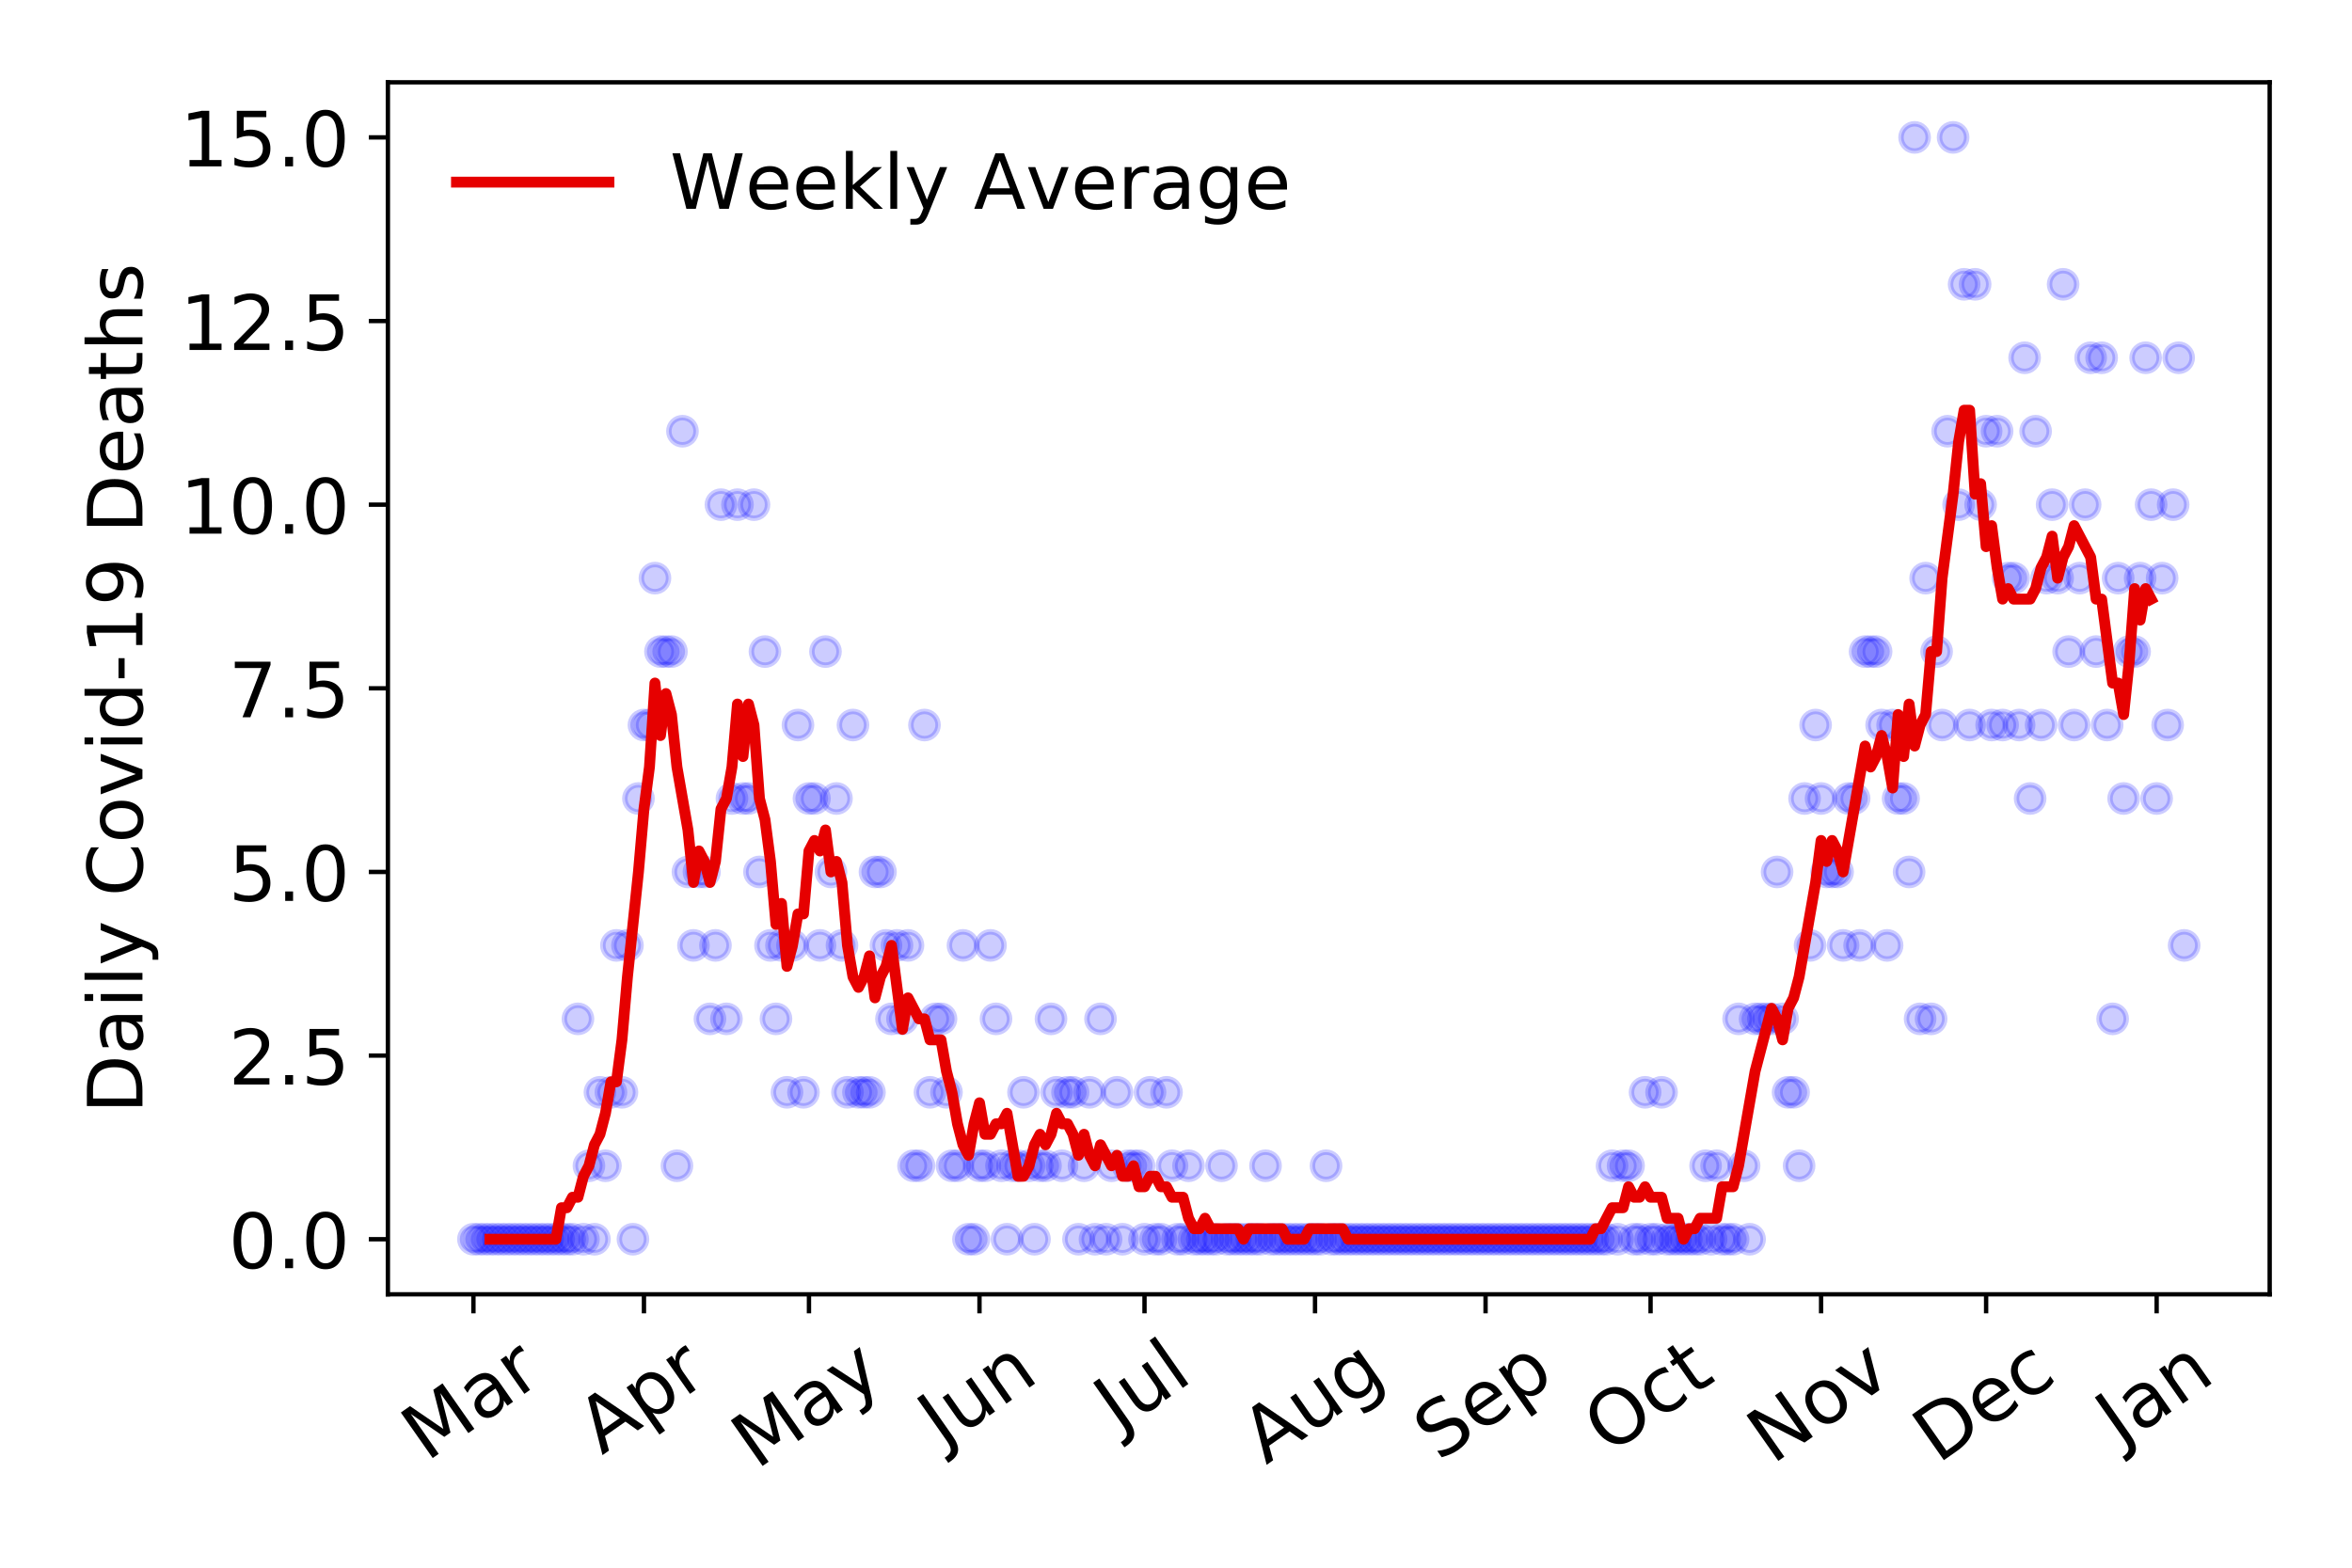 <?xml version="1.0" encoding="utf-8" standalone="no"?>
<!DOCTYPE svg PUBLIC "-//W3C//DTD SVG 1.1//EN"
  "http://www.w3.org/Graphics/SVG/1.1/DTD/svg11.dtd">
<!-- Created with matplotlib (https://matplotlib.org/) -->
<svg height="288pt" version="1.1" viewBox="0 0 432 288" width="432pt" xmlns="http://www.w3.org/2000/svg" xmlns:xlink="http://www.w3.org/1999/xlink">
 <defs>
  <style type="text/css">
*{stroke-linecap:butt;stroke-linejoin:round;}
  </style>
 </defs>
 <g id="figure_1">
  <g id="patch_1">
   <path d="M 0 288 
L 432 288 
L 432 0 
L 0 0 
z
" style="fill:#ffffff;"/>
  </g>
  <g id="axes_1">
   <g id="patch_2">
    <path d="M 71.245 237.778 
L 416.88 237.778 
L 416.88 15.12 
L 71.245 15.12 
z
" style="fill:#ffffff;"/>
   </g>
   <g id="matplotlib.axis_1">
    <g id="xtick_1">
     <g id="line2d_1">
      <defs>
       <path d="M 0 0 
L 0 3.5 
" id="mc31384a68b" style="stroke:#000000;stroke-width:0.8;"/>
      </defs>
      <g>
       <use style="stroke:#000000;stroke-width:0.8;" x="86.956" xlink:href="#mc31384a68b" y="237.778"/>
      </g>
     </g>
     <g id="text_1">
      <!-- Mar -->
      <defs>
       <path d="M 9.812 72.906 
L 24.516 72.906 
L 43.109 23.297 
L 61.812 72.906 
L 76.516 72.906 
L 76.516 0 
L 66.891 0 
L 66.891 64.016 
L 48.094 14.016 
L 38.188 14.016 
L 19.391 64.016 
L 19.391 0 
L 9.812 0 
z
" id="DejaVuSans-77"/>
       <path d="M 34.281 27.484 
Q 23.391 27.484 19.188 25 
Q 14.984 22.516 14.984 16.5 
Q 14.984 11.719 18.141 8.906 
Q 21.297 6.109 26.703 6.109 
Q 34.188 6.109 38.703 11.406 
Q 43.219 16.703 43.219 25.484 
L 43.219 27.484 
z
M 52.203 31.203 
L 52.203 0 
L 43.219 0 
L 43.219 8.297 
Q 40.141 3.328 35.547 0.953 
Q 30.953 -1.422 24.312 -1.422 
Q 15.922 -1.422 10.953 3.297 
Q 6 8.016 6 15.922 
Q 6 25.141 12.172 29.828 
Q 18.359 34.516 30.609 34.516 
L 43.219 34.516 
L 43.219 35.406 
Q 43.219 41.609 39.141 45 
Q 35.062 48.391 27.688 48.391 
Q 23 48.391 18.547 47.266 
Q 14.109 46.141 10.016 43.891 
L 10.016 52.203 
Q 14.938 54.109 19.578 55.047 
Q 24.219 56 28.609 56 
Q 40.484 56 46.344 49.844 
Q 52.203 43.703 52.203 31.203 
z
" id="DejaVuSans-97"/>
       <path d="M 41.109 46.297 
Q 39.594 47.172 37.812 47.578 
Q 36.031 48 33.891 48 
Q 26.266 48 22.188 43.047 
Q 18.109 38.094 18.109 28.812 
L 18.109 0 
L 9.078 0 
L 9.078 54.688 
L 18.109 54.688 
L 18.109 46.188 
Q 20.953 51.172 25.484 53.578 
Q 30.031 56 36.531 56 
Q 37.453 56 38.578 55.875 
Q 39.703 55.766 41.062 55.516 
z
" id="DejaVuSans-114"/>
      </defs>
      <g transform="translate(78.353 268.643)rotate(-35)scale(0.14 -0.14)">
       <use xlink:href="#DejaVuSans-77"/>
       <use x="86.279" xlink:href="#DejaVuSans-97"/>
       <use x="147.559" xlink:href="#DejaVuSans-114"/>
      </g>
     </g>
    </g>
    <g id="xtick_2">
     <g id="line2d_2">
      <g>
       <use style="stroke:#000000;stroke-width:0.8;" x="118.276" xlink:href="#mc31384a68b" y="237.778"/>
      </g>
     </g>
     <g id="text_2">
      <!-- Apr -->
      <defs>
       <path d="M 34.188 63.188 
L 20.797 26.906 
L 47.609 26.906 
z
M 28.609 72.906 
L 39.797 72.906 
L 67.578 0 
L 57.328 0 
L 50.688 18.703 
L 17.828 18.703 
L 11.188 0 
L 0.781 0 
z
" id="DejaVuSans-65"/>
       <path d="M 18.109 8.203 
L 18.109 -20.797 
L 9.078 -20.797 
L 9.078 54.688 
L 18.109 54.688 
L 18.109 46.391 
Q 20.953 51.266 25.266 53.625 
Q 29.594 56 35.594 56 
Q 45.562 56 51.781 48.094 
Q 58.016 40.188 58.016 27.297 
Q 58.016 14.406 51.781 6.484 
Q 45.562 -1.422 35.594 -1.422 
Q 29.594 -1.422 25.266 0.953 
Q 20.953 3.328 18.109 8.203 
z
M 48.688 27.297 
Q 48.688 37.203 44.609 42.844 
Q 40.531 48.484 33.406 48.484 
Q 26.266 48.484 22.188 42.844 
Q 18.109 37.203 18.109 27.297 
Q 18.109 17.391 22.188 11.75 
Q 26.266 6.109 33.406 6.109 
Q 40.531 6.109 44.609 11.75 
Q 48.688 17.391 48.688 27.297 
z
" id="DejaVuSans-112"/>
      </defs>
      <g transform="translate(110.572 267.384)rotate(-35)scale(0.14 -0.14)">
       <use xlink:href="#DejaVuSans-65"/>
       <use x="68.408" xlink:href="#DejaVuSans-112"/>
       <use x="131.885" xlink:href="#DejaVuSans-114"/>
      </g>
     </g>
    </g>
    <g id="xtick_3">
     <g id="line2d_3">
      <g>
       <use style="stroke:#000000;stroke-width:0.8;" x="148.586" xlink:href="#mc31384a68b" y="237.778"/>
      </g>
     </g>
     <g id="text_3">
      <!-- May -->
      <defs>
       <path d="M 32.172 -5.078 
Q 28.375 -14.844 24.75 -17.812 
Q 21.141 -20.797 15.094 -20.797 
L 7.906 -20.797 
L 7.906 -13.281 
L 13.188 -13.281 
Q 16.891 -13.281 18.938 -11.516 
Q 21 -9.766 23.484 -3.219 
L 25.094 0.875 
L 2.984 54.688 
L 12.5 54.688 
L 29.594 11.922 
L 46.688 54.688 
L 56.203 54.688 
z
" id="DejaVuSans-121"/>
      </defs>
      <g transform="translate(138.947 270.094)rotate(-35)scale(0.14 -0.14)">
       <use xlink:href="#DejaVuSans-77"/>
       <use x="86.279" xlink:href="#DejaVuSans-97"/>
       <use x="147.559" xlink:href="#DejaVuSans-121"/>
      </g>
     </g>
    </g>
    <g id="xtick_4">
     <g id="line2d_4">
      <g>
       <use style="stroke:#000000;stroke-width:0.8;" x="179.906" xlink:href="#mc31384a68b" y="237.778"/>
      </g>
     </g>
     <g id="text_4">
      <!-- Jun -->
      <defs>
       <path d="M 9.812 72.906 
L 19.672 72.906 
L 19.672 5.078 
Q 19.672 -8.109 14.672 -14.062 
Q 9.672 -20.016 -1.422 -20.016 
L -5.172 -20.016 
L -5.172 -11.719 
L -2.094 -11.719 
Q 4.438 -11.719 7.125 -8.047 
Q 9.812 -4.391 9.812 5.078 
z
" id="DejaVuSans-74"/>
       <path d="M 8.5 21.578 
L 8.5 54.688 
L 17.484 54.688 
L 17.484 21.922 
Q 17.484 14.156 20.5 10.266 
Q 23.531 6.391 29.594 6.391 
Q 36.859 6.391 41.078 11.031 
Q 45.312 15.672 45.312 23.688 
L 45.312 54.688 
L 54.297 54.688 
L 54.297 0 
L 45.312 0 
L 45.312 8.406 
Q 42.047 3.422 37.719 1 
Q 33.406 -1.422 27.688 -1.422 
Q 18.266 -1.422 13.375 4.438 
Q 8.5 10.297 8.5 21.578 
z
M 31.109 56 
z
" id="DejaVuSans-117"/>
       <path d="M 54.891 33.016 
L 54.891 0 
L 45.906 0 
L 45.906 32.719 
Q 45.906 40.484 42.875 44.328 
Q 39.844 48.188 33.797 48.188 
Q 26.516 48.188 22.312 43.547 
Q 18.109 38.922 18.109 30.906 
L 18.109 0 
L 9.078 0 
L 9.078 54.688 
L 18.109 54.688 
L 18.109 46.188 
Q 21.344 51.125 25.703 53.562 
Q 30.078 56 35.797 56 
Q 45.219 56 50.047 50.172 
Q 54.891 44.344 54.891 33.016 
z
" id="DejaVuSans-110"/>
      </defs>
      <g transform="translate(173.163 266.039)rotate(-35)scale(0.14 -0.14)">
       <use xlink:href="#DejaVuSans-74"/>
       <use x="29.492" xlink:href="#DejaVuSans-117"/>
       <use x="92.871" xlink:href="#DejaVuSans-110"/>
      </g>
     </g>
    </g>
    <g id="xtick_5">
     <g id="line2d_5">
      <g>
       <use style="stroke:#000000;stroke-width:0.8;" x="210.216" xlink:href="#mc31384a68b" y="237.778"/>
      </g>
     </g>
     <g id="text_5">
      <!-- Jul -->
      <defs>
       <path d="M 9.422 75.984 
L 18.406 75.984 
L 18.406 0 
L 9.422 0 
z
" id="DejaVuSans-108"/>
      </defs>
      <g transform="translate(205.514 263.181)rotate(-35)scale(0.14 -0.14)">
       <use xlink:href="#DejaVuSans-74"/>
       <use x="29.492" xlink:href="#DejaVuSans-117"/>
       <use x="92.871" xlink:href="#DejaVuSans-108"/>
      </g>
     </g>
    </g>
    <g id="xtick_6">
     <g id="line2d_6">
      <g>
       <use style="stroke:#000000;stroke-width:0.8;" x="241.537" xlink:href="#mc31384a68b" y="237.778"/>
      </g>
     </g>
     <g id="text_6">
      <!-- Aug -->
      <defs>
       <path d="M 45.406 27.984 
Q 45.406 37.75 41.375 43.109 
Q 37.359 48.484 30.078 48.484 
Q 22.859 48.484 18.828 43.109 
Q 14.797 37.75 14.797 27.984 
Q 14.797 18.266 18.828 12.891 
Q 22.859 7.516 30.078 7.516 
Q 37.359 7.516 41.375 12.891 
Q 45.406 18.266 45.406 27.984 
z
M 54.391 6.781 
Q 54.391 -7.172 48.188 -13.984 
Q 42 -20.797 29.203 -20.797 
Q 24.469 -20.797 20.266 -20.094 
Q 16.062 -19.391 12.109 -17.922 
L 12.109 -9.188 
Q 16.062 -11.328 19.922 -12.344 
Q 23.781 -13.375 27.781 -13.375 
Q 36.625 -13.375 41.016 -8.766 
Q 45.406 -4.156 45.406 5.172 
L 45.406 9.625 
Q 42.625 4.781 38.281 2.391 
Q 33.938 0 27.875 0 
Q 17.828 0 11.672 7.656 
Q 5.516 15.328 5.516 27.984 
Q 5.516 40.672 11.672 48.328 
Q 17.828 56 27.875 56 
Q 33.938 56 38.281 53.609 
Q 42.625 51.219 45.406 46.391 
L 45.406 54.688 
L 54.391 54.688 
z
" id="DejaVuSans-103"/>
      </defs>
      <g transform="translate(232.556 269.172)rotate(-35)scale(0.14 -0.14)">
       <use xlink:href="#DejaVuSans-65"/>
       <use x="68.408" xlink:href="#DejaVuSans-117"/>
       <use x="131.787" xlink:href="#DejaVuSans-103"/>
      </g>
     </g>
    </g>
    <g id="xtick_7">
     <g id="line2d_7">
      <g>
       <use style="stroke:#000000;stroke-width:0.8;" x="272.857" xlink:href="#mc31384a68b" y="237.778"/>
      </g>
     </g>
     <g id="text_7">
      <!-- Sep -->
      <defs>
       <path d="M 53.516 70.516 
L 53.516 60.891 
Q 47.906 63.578 42.922 64.891 
Q 37.938 66.219 33.297 66.219 
Q 25.25 66.219 20.875 63.094 
Q 16.5 59.969 16.5 54.203 
Q 16.5 49.359 19.406 46.891 
Q 22.312 44.438 30.422 42.922 
L 36.375 41.703 
Q 47.406 39.594 52.656 34.297 
Q 57.906 29 57.906 20.125 
Q 57.906 9.516 50.797 4.047 
Q 43.703 -1.422 29.984 -1.422 
Q 24.812 -1.422 18.969 -0.25 
Q 13.141 0.922 6.891 3.219 
L 6.891 13.375 
Q 12.891 10.016 18.656 8.297 
Q 24.422 6.594 29.984 6.594 
Q 38.422 6.594 43.016 9.906 
Q 47.609 13.234 47.609 19.391 
Q 47.609 24.75 44.312 27.781 
Q 41.016 30.812 33.5 32.328 
L 27.484 33.5 
Q 16.453 35.688 11.516 40.375 
Q 6.594 45.062 6.594 53.422 
Q 6.594 63.094 13.406 68.656 
Q 20.219 74.219 32.172 74.219 
Q 37.312 74.219 42.625 73.281 
Q 47.953 72.359 53.516 70.516 
z
" id="DejaVuSans-83"/>
       <path d="M 56.203 29.594 
L 56.203 25.203 
L 14.891 25.203 
Q 15.484 15.922 20.484 11.062 
Q 25.484 6.203 34.422 6.203 
Q 39.594 6.203 44.453 7.469 
Q 49.312 8.734 54.109 11.281 
L 54.109 2.781 
Q 49.266 0.734 44.188 -0.344 
Q 39.109 -1.422 33.891 -1.422 
Q 20.797 -1.422 13.156 6.188 
Q 5.516 13.812 5.516 26.812 
Q 5.516 40.234 12.766 48.109 
Q 20.016 56 32.328 56 
Q 43.359 56 49.781 48.891 
Q 56.203 41.797 56.203 29.594 
z
M 47.219 32.234 
Q 47.125 39.594 43.094 43.984 
Q 39.062 48.391 32.422 48.391 
Q 24.906 48.391 20.391 44.141 
Q 15.875 39.891 15.188 32.172 
z
" id="DejaVuSans-101"/>
      </defs>
      <g transform="translate(264.264 268.629)rotate(-35)scale(0.14 -0.14)">
       <use xlink:href="#DejaVuSans-83"/>
       <use x="63.477" xlink:href="#DejaVuSans-101"/>
       <use x="125" xlink:href="#DejaVuSans-112"/>
      </g>
     </g>
    </g>
    <g id="xtick_8">
     <g id="line2d_8">
      <g>
       <use style="stroke:#000000;stroke-width:0.8;" x="303.167" xlink:href="#mc31384a68b" y="237.778"/>
      </g>
     </g>
     <g id="text_8">
      <!-- Oct -->
      <defs>
       <path d="M 39.406 66.219 
Q 28.656 66.219 22.328 58.203 
Q 16.016 50.203 16.016 36.375 
Q 16.016 22.609 22.328 14.594 
Q 28.656 6.594 39.406 6.594 
Q 50.141 6.594 56.422 14.594 
Q 62.703 22.609 62.703 36.375 
Q 62.703 50.203 56.422 58.203 
Q 50.141 66.219 39.406 66.219 
z
M 39.406 74.219 
Q 54.734 74.219 63.906 63.938 
Q 73.094 53.656 73.094 36.375 
Q 73.094 19.141 63.906 8.859 
Q 54.734 -1.422 39.406 -1.422 
Q 24.031 -1.422 14.812 8.828 
Q 5.609 19.094 5.609 36.375 
Q 5.609 53.656 14.812 63.938 
Q 24.031 74.219 39.406 74.219 
z
" id="DejaVuSans-79"/>
       <path d="M 48.781 52.594 
L 48.781 44.188 
Q 44.969 46.297 41.141 47.344 
Q 37.312 48.391 33.406 48.391 
Q 24.656 48.391 19.812 42.844 
Q 14.984 37.312 14.984 27.297 
Q 14.984 17.281 19.812 11.734 
Q 24.656 6.203 33.406 6.203 
Q 37.312 6.203 41.141 7.25 
Q 44.969 8.297 48.781 10.406 
L 48.781 2.094 
Q 45.016 0.344 40.984 -0.531 
Q 36.969 -1.422 32.422 -1.422 
Q 20.062 -1.422 12.781 6.344 
Q 5.516 14.109 5.516 27.297 
Q 5.516 40.672 12.859 48.328 
Q 20.219 56 33.016 56 
Q 37.156 56 41.109 55.141 
Q 45.062 54.297 48.781 52.594 
z
" id="DejaVuSans-99"/>
       <path d="M 18.312 70.219 
L 18.312 54.688 
L 36.812 54.688 
L 36.812 47.703 
L 18.312 47.703 
L 18.312 18.016 
Q 18.312 11.328 20.141 9.422 
Q 21.969 7.516 27.594 7.516 
L 36.812 7.516 
L 36.812 0 
L 27.594 0 
Q 17.188 0 13.234 3.875 
Q 9.281 7.766 9.281 18.016 
L 9.281 47.703 
L 2.688 47.703 
L 2.688 54.688 
L 9.281 54.688 
L 9.281 70.219 
z
" id="DejaVuSans-116"/>
      </defs>
      <g transform="translate(295.468 267.377)rotate(-35)scale(0.14 -0.14)">
       <use xlink:href="#DejaVuSans-79"/>
       <use x="78.711" xlink:href="#DejaVuSans-99"/>
       <use x="133.691" xlink:href="#DejaVuSans-116"/>
      </g>
     </g>
    </g>
    <g id="xtick_9">
     <g id="line2d_9">
      <g>
       <use style="stroke:#000000;stroke-width:0.8;" x="334.487" xlink:href="#mc31384a68b" y="237.778"/>
      </g>
     </g>
     <g id="text_9">
      <!-- Nov -->
      <defs>
       <path d="M 9.812 72.906 
L 23.094 72.906 
L 55.422 11.922 
L 55.422 72.906 
L 64.984 72.906 
L 64.984 0 
L 51.703 0 
L 19.391 60.984 
L 19.391 0 
L 9.812 0 
z
" id="DejaVuSans-78"/>
       <path d="M 30.609 48.391 
Q 23.391 48.391 19.188 42.75 
Q 14.984 37.109 14.984 27.297 
Q 14.984 17.484 19.156 11.844 
Q 23.344 6.203 30.609 6.203 
Q 37.797 6.203 41.984 11.859 
Q 46.188 17.531 46.188 27.297 
Q 46.188 37.016 41.984 42.703 
Q 37.797 48.391 30.609 48.391 
z
M 30.609 56 
Q 42.328 56 49.016 48.375 
Q 55.719 40.766 55.719 27.297 
Q 55.719 13.875 49.016 6.219 
Q 42.328 -1.422 30.609 -1.422 
Q 18.844 -1.422 12.172 6.219 
Q 5.516 13.875 5.516 27.297 
Q 5.516 40.766 12.172 48.375 
Q 18.844 56 30.609 56 
z
" id="DejaVuSans-111"/>
       <path d="M 2.984 54.688 
L 12.5 54.688 
L 29.594 8.797 
L 46.688 54.688 
L 56.203 54.688 
L 35.688 0 
L 23.484 0 
z
" id="DejaVuSans-118"/>
      </defs>
      <g transform="translate(325.511 269.166)rotate(-35)scale(0.14 -0.14)">
       <use xlink:href="#DejaVuSans-78"/>
       <use x="74.805" xlink:href="#DejaVuSans-111"/>
       <use x="135.986" xlink:href="#DejaVuSans-118"/>
      </g>
     </g>
    </g>
    <g id="xtick_10">
     <g id="line2d_10">
      <g>
       <use style="stroke:#000000;stroke-width:0.8;" x="364.797" xlink:href="#mc31384a68b" y="237.778"/>
      </g>
     </g>
     <g id="text_10">
      <!-- Dec -->
      <defs>
       <path d="M 19.672 64.797 
L 19.672 8.109 
L 31.594 8.109 
Q 46.688 8.109 53.688 14.938 
Q 60.688 21.781 60.688 36.531 
Q 60.688 51.172 53.688 57.984 
Q 46.688 64.797 31.594 64.797 
z
M 9.812 72.906 
L 30.078 72.906 
Q 51.266 72.906 61.172 64.094 
Q 71.094 55.281 71.094 36.531 
Q 71.094 17.672 61.125 8.828 
Q 51.172 0 30.078 0 
L 9.812 0 
z
" id="DejaVuSans-68"/>
      </defs>
      <g transform="translate(355.917 269.032)rotate(-35)scale(0.14 -0.14)">
       <use xlink:href="#DejaVuSans-68"/>
       <use x="77.002" xlink:href="#DejaVuSans-101"/>
       <use x="138.525" xlink:href="#DejaVuSans-99"/>
      </g>
     </g>
    </g>
    <g id="xtick_11">
     <g id="line2d_11">
      <g>
       <use style="stroke:#000000;stroke-width:0.8;" x="396.118" xlink:href="#mc31384a68b" y="237.778"/>
      </g>
     </g>
     <g id="text_11">
      <!-- Jan -->
      <g transform="translate(389.494 265.871)rotate(-35)scale(0.14 -0.14)">
       <use xlink:href="#DejaVuSans-74"/>
       <use x="29.492" xlink:href="#DejaVuSans-97"/>
       <use x="90.771" xlink:href="#DejaVuSans-110"/>
      </g>
     </g>
    </g>
   </g>
   <g id="matplotlib.axis_2">
    <g id="ytick_1">
     <g id="line2d_12">
      <defs>
       <path d="M 0 0 
L -3.5 0 
" id="mc92fd6f3d8" style="stroke:#000000;stroke-width:0.8;"/>
      </defs>
      <g>
       <use style="stroke:#000000;stroke-width:0.8;" x="71.245" xlink:href="#mc92fd6f3d8" y="227.657"/>
      </g>
     </g>
     <g id="text_12">
      <!-- 0.0 -->
      <defs>
       <path d="M 31.781 66.406 
Q 24.172 66.406 20.328 58.906 
Q 16.5 51.422 16.5 36.375 
Q 16.5 21.391 20.328 13.891 
Q 24.172 6.391 31.781 6.391 
Q 39.453 6.391 43.281 13.891 
Q 47.125 21.391 47.125 36.375 
Q 47.125 51.422 43.281 58.906 
Q 39.453 66.406 31.781 66.406 
z
M 31.781 74.219 
Q 44.047 74.219 50.516 64.516 
Q 56.984 54.828 56.984 36.375 
Q 56.984 17.969 50.516 8.266 
Q 44.047 -1.422 31.781 -1.422 
Q 19.531 -1.422 13.062 8.266 
Q 6.594 17.969 6.594 36.375 
Q 6.594 54.828 13.062 64.516 
Q 19.531 74.219 31.781 74.219 
z
" id="DejaVuSans-48"/>
       <path d="M 10.688 12.406 
L 21 12.406 
L 21 0 
L 10.688 0 
z
" id="DejaVuSans-46"/>
      </defs>
      <g transform="translate(41.981 232.976)scale(0.14 -0.14)">
       <use xlink:href="#DejaVuSans-48"/>
       <use x="63.623" xlink:href="#DejaVuSans-46"/>
       <use x="95.41" xlink:href="#DejaVuSans-48"/>
      </g>
     </g>
    </g>
    <g id="ytick_2">
     <g id="line2d_13">
      <g>
       <use style="stroke:#000000;stroke-width:0.8;" x="71.245" xlink:href="#mc92fd6f3d8" y="193.921"/>
      </g>
     </g>
     <g id="text_13">
      <!-- 2.5 -->
      <defs>
       <path d="M 19.188 8.297 
L 53.609 8.297 
L 53.609 0 
L 7.328 0 
L 7.328 8.297 
Q 12.938 14.109 22.625 23.891 
Q 32.328 33.688 34.812 36.531 
Q 39.547 41.844 41.422 45.531 
Q 43.312 49.219 43.312 52.781 
Q 43.312 58.594 39.234 62.25 
Q 35.156 65.922 28.609 65.922 
Q 23.969 65.922 18.812 64.312 
Q 13.672 62.703 7.812 59.422 
L 7.812 69.391 
Q 13.766 71.781 18.938 73 
Q 24.125 74.219 28.422 74.219 
Q 39.75 74.219 46.484 68.547 
Q 53.219 62.891 53.219 53.422 
Q 53.219 48.922 51.531 44.891 
Q 49.859 40.875 45.406 35.406 
Q 44.188 33.984 37.641 27.219 
Q 31.109 20.453 19.188 8.297 
z
" id="DejaVuSans-50"/>
       <path d="M 10.797 72.906 
L 49.516 72.906 
L 49.516 64.594 
L 19.828 64.594 
L 19.828 46.734 
Q 21.969 47.469 24.109 47.828 
Q 26.266 48.188 28.422 48.188 
Q 40.625 48.188 47.75 41.5 
Q 54.891 34.812 54.891 23.391 
Q 54.891 11.625 47.562 5.094 
Q 40.234 -1.422 26.906 -1.422 
Q 22.312 -1.422 17.547 -0.641 
Q 12.797 0.141 7.719 1.703 
L 7.719 11.625 
Q 12.109 9.234 16.797 8.062 
Q 21.484 6.891 26.703 6.891 
Q 35.156 6.891 40.078 11.328 
Q 45.016 15.766 45.016 23.391 
Q 45.016 31 40.078 35.438 
Q 35.156 39.891 26.703 39.891 
Q 22.75 39.891 18.812 39.016 
Q 14.891 38.141 10.797 36.281 
z
" id="DejaVuSans-53"/>
      </defs>
      <g transform="translate(41.981 199.24)scale(0.14 -0.14)">
       <use xlink:href="#DejaVuSans-50"/>
       <use x="63.623" xlink:href="#DejaVuSans-46"/>
       <use x="95.41" xlink:href="#DejaVuSans-53"/>
      </g>
     </g>
    </g>
    <g id="ytick_3">
     <g id="line2d_14">
      <g>
       <use style="stroke:#000000;stroke-width:0.8;" x="71.245" xlink:href="#mc92fd6f3d8" y="160.185"/>
      </g>
     </g>
     <g id="text_14">
      <!-- 5.0 -->
      <g transform="translate(41.981 165.504)scale(0.14 -0.14)">
       <use xlink:href="#DejaVuSans-53"/>
       <use x="63.623" xlink:href="#DejaVuSans-46"/>
       <use x="95.41" xlink:href="#DejaVuSans-48"/>
      </g>
     </g>
    </g>
    <g id="ytick_4">
     <g id="line2d_15">
      <g>
       <use style="stroke:#000000;stroke-width:0.8;" x="71.245" xlink:href="#mc92fd6f3d8" y="126.449"/>
      </g>
     </g>
     <g id="text_15">
      <!-- 7.5 -->
      <defs>
       <path d="M 8.203 72.906 
L 55.078 72.906 
L 55.078 68.703 
L 28.609 0 
L 18.312 0 
L 43.219 64.594 
L 8.203 64.594 
z
" id="DejaVuSans-55"/>
      </defs>
      <g transform="translate(41.981 131.768)scale(0.14 -0.14)">
       <use xlink:href="#DejaVuSans-55"/>
       <use x="63.623" xlink:href="#DejaVuSans-46"/>
       <use x="95.41" xlink:href="#DejaVuSans-53"/>
      </g>
     </g>
    </g>
    <g id="ytick_5">
     <g id="line2d_16">
      <g>
       <use style="stroke:#000000;stroke-width:0.8;" x="71.245" xlink:href="#mc92fd6f3d8" y="92.713"/>
      </g>
     </g>
     <g id="text_16">
      <!-- 10.0 -->
      <defs>
       <path d="M 12.406 8.297 
L 28.516 8.297 
L 28.516 63.922 
L 10.984 60.406 
L 10.984 69.391 
L 28.422 72.906 
L 38.281 72.906 
L 38.281 8.297 
L 54.391 8.297 
L 54.391 0 
L 12.406 0 
z
" id="DejaVuSans-49"/>
      </defs>
      <g transform="translate(33.073 98.032)scale(0.14 -0.14)">
       <use xlink:href="#DejaVuSans-49"/>
       <use x="63.623" xlink:href="#DejaVuSans-48"/>
       <use x="127.246" xlink:href="#DejaVuSans-46"/>
       <use x="159.033" xlink:href="#DejaVuSans-48"/>
      </g>
     </g>
    </g>
    <g id="ytick_6">
     <g id="line2d_17">
      <g>
       <use style="stroke:#000000;stroke-width:0.8;" x="71.245" xlink:href="#mc92fd6f3d8" y="58.977"/>
      </g>
     </g>
     <g id="text_17">
      <!-- 12.5 -->
      <g transform="translate(33.073 64.296)scale(0.14 -0.14)">
       <use xlink:href="#DejaVuSans-49"/>
       <use x="63.623" xlink:href="#DejaVuSans-50"/>
       <use x="127.246" xlink:href="#DejaVuSans-46"/>
       <use x="159.033" xlink:href="#DejaVuSans-53"/>
      </g>
     </g>
    </g>
    <g id="ytick_7">
     <g id="line2d_18">
      <g>
       <use style="stroke:#000000;stroke-width:0.8;" x="71.245" xlink:href="#mc92fd6f3d8" y="25.241"/>
      </g>
     </g>
     <g id="text_18">
      <!-- 15.0 -->
      <g transform="translate(33.073 30.56)scale(0.14 -0.14)">
       <use xlink:href="#DejaVuSans-49"/>
       <use x="63.623" xlink:href="#DejaVuSans-53"/>
       <use x="127.246" xlink:href="#DejaVuSans-46"/>
       <use x="159.033" xlink:href="#DejaVuSans-48"/>
      </g>
     </g>
    </g>
    <g id="text_19">
     <!-- Daily Covid-19 Deaths -->
     <defs>
      <path d="M 9.422 54.688 
L 18.406 54.688 
L 18.406 0 
L 9.422 0 
z
M 9.422 75.984 
L 18.406 75.984 
L 18.406 64.594 
L 9.422 64.594 
z
" id="DejaVuSans-105"/>
      <path id="DejaVuSans-32"/>
      <path d="M 64.406 67.281 
L 64.406 56.891 
Q 59.422 61.531 53.781 63.812 
Q 48.141 66.109 41.797 66.109 
Q 29.297 66.109 22.656 58.469 
Q 16.016 50.828 16.016 36.375 
Q 16.016 21.969 22.656 14.328 
Q 29.297 6.688 41.797 6.688 
Q 48.141 6.688 53.781 8.984 
Q 59.422 11.281 64.406 15.922 
L 64.406 5.609 
Q 59.234 2.094 53.438 0.328 
Q 47.656 -1.422 41.219 -1.422 
Q 24.656 -1.422 15.125 8.703 
Q 5.609 18.844 5.609 36.375 
Q 5.609 53.953 15.125 64.078 
Q 24.656 74.219 41.219 74.219 
Q 47.75 74.219 53.531 72.484 
Q 59.328 70.75 64.406 67.281 
z
" id="DejaVuSans-67"/>
      <path d="M 45.406 46.391 
L 45.406 75.984 
L 54.391 75.984 
L 54.391 0 
L 45.406 0 
L 45.406 8.203 
Q 42.578 3.328 38.25 0.953 
Q 33.938 -1.422 27.875 -1.422 
Q 17.969 -1.422 11.734 6.484 
Q 5.516 14.406 5.516 27.297 
Q 5.516 40.188 11.734 48.094 
Q 17.969 56 27.875 56 
Q 33.938 56 38.25 53.625 
Q 42.578 51.266 45.406 46.391 
z
M 14.797 27.297 
Q 14.797 17.391 18.875 11.75 
Q 22.953 6.109 30.078 6.109 
Q 37.203 6.109 41.297 11.75 
Q 45.406 17.391 45.406 27.297 
Q 45.406 37.203 41.297 42.844 
Q 37.203 48.484 30.078 48.484 
Q 22.953 48.484 18.875 42.844 
Q 14.797 37.203 14.797 27.297 
z
" id="DejaVuSans-100"/>
      <path d="M 4.891 31.391 
L 31.203 31.391 
L 31.203 23.391 
L 4.891 23.391 
z
" id="DejaVuSans-45"/>
      <path d="M 10.984 1.516 
L 10.984 10.5 
Q 14.703 8.734 18.5 7.812 
Q 22.312 6.891 25.984 6.891 
Q 35.75 6.891 40.891 13.453 
Q 46.047 20.016 46.781 33.406 
Q 43.953 29.203 39.594 26.953 
Q 35.25 24.703 29.984 24.703 
Q 19.047 24.703 12.672 31.312 
Q 6.297 37.938 6.297 49.422 
Q 6.297 60.641 12.938 67.422 
Q 19.578 74.219 30.609 74.219 
Q 43.266 74.219 49.922 64.516 
Q 56.594 54.828 56.594 36.375 
Q 56.594 19.141 48.406 8.859 
Q 40.234 -1.422 26.422 -1.422 
Q 22.703 -1.422 18.891 -0.688 
Q 15.094 0.047 10.984 1.516 
z
M 30.609 32.422 
Q 37.25 32.422 41.125 36.953 
Q 45.016 41.5 45.016 49.422 
Q 45.016 57.281 41.125 61.844 
Q 37.25 66.406 30.609 66.406 
Q 23.969 66.406 20.094 61.844 
Q 16.219 57.281 16.219 49.422 
Q 16.219 41.5 20.094 36.953 
Q 23.969 32.422 30.609 32.422 
z
" id="DejaVuSans-57"/>
      <path d="M 54.891 33.016 
L 54.891 0 
L 45.906 0 
L 45.906 32.719 
Q 45.906 40.484 42.875 44.328 
Q 39.844 48.188 33.797 48.188 
Q 26.516 48.188 22.312 43.547 
Q 18.109 38.922 18.109 30.906 
L 18.109 0 
L 9.078 0 
L 9.078 75.984 
L 18.109 75.984 
L 18.109 46.188 
Q 21.344 51.125 25.703 53.562 
Q 30.078 56 35.797 56 
Q 45.219 56 50.047 50.172 
Q 54.891 44.344 54.891 33.016 
z
" id="DejaVuSans-104"/>
      <path d="M 44.281 53.078 
L 44.281 44.578 
Q 40.484 46.531 36.375 47.5 
Q 32.281 48.484 27.875 48.484 
Q 21.188 48.484 17.844 46.438 
Q 14.5 44.391 14.5 40.281 
Q 14.5 37.156 16.891 35.375 
Q 19.281 33.594 26.516 31.984 
L 29.594 31.297 
Q 39.156 29.25 43.188 25.516 
Q 47.219 21.781 47.219 15.094 
Q 47.219 7.469 41.188 3.016 
Q 35.156 -1.422 24.609 -1.422 
Q 20.219 -1.422 15.453 -0.562 
Q 10.688 0.297 5.422 2 
L 5.422 11.281 
Q 10.406 8.688 15.234 7.391 
Q 20.062 6.109 24.812 6.109 
Q 31.156 6.109 34.562 8.281 
Q 37.984 10.453 37.984 14.406 
Q 37.984 18.062 35.516 20.016 
Q 33.062 21.969 24.703 23.781 
L 21.578 24.516 
Q 13.234 26.266 9.516 29.906 
Q 5.812 33.547 5.812 39.891 
Q 5.812 47.609 11.281 51.797 
Q 16.75 56 26.812 56 
Q 31.781 56 36.172 55.266 
Q 40.578 54.547 44.281 53.078 
z
" id="DejaVuSans-115"/>
     </defs>
     <g transform="translate(26.162 204.56)rotate(-90)scale(0.14 -0.14)">
      <use xlink:href="#DejaVuSans-68"/>
      <use x="77.002" xlink:href="#DejaVuSans-97"/>
      <use x="138.281" xlink:href="#DejaVuSans-105"/>
      <use x="166.064" xlink:href="#DejaVuSans-108"/>
      <use x="193.848" xlink:href="#DejaVuSans-121"/>
      <use x="253.027" xlink:href="#DejaVuSans-32"/>
      <use x="284.814" xlink:href="#DejaVuSans-67"/>
      <use x="354.639" xlink:href="#DejaVuSans-111"/>
      <use x="415.82" xlink:href="#DejaVuSans-118"/>
      <use x="475" xlink:href="#DejaVuSans-105"/>
      <use x="502.783" xlink:href="#DejaVuSans-100"/>
      <use x="566.26" xlink:href="#DejaVuSans-45"/>
      <use x="602.344" xlink:href="#DejaVuSans-49"/>
      <use x="665.967" xlink:href="#DejaVuSans-57"/>
      <use x="729.59" xlink:href="#DejaVuSans-32"/>
      <use x="761.377" xlink:href="#DejaVuSans-68"/>
      <use x="838.379" xlink:href="#DejaVuSans-101"/>
      <use x="899.902" xlink:href="#DejaVuSans-97"/>
      <use x="961.182" xlink:href="#DejaVuSans-116"/>
      <use x="1000.391" xlink:href="#DejaVuSans-104"/>
      <use x="1063.77" xlink:href="#DejaVuSans-115"/>
     </g>
    </g>
   </g>
   <g id="line2d_19">
    <defs>
     <path d="M 0 2.5 
C 0.663 2.5 1.299 2.237 1.768 1.768 
C 2.237 1.299 2.5 0.663 2.5 0 
C 2.5 -0.663 2.237 -1.299 1.768 -1.768 
C 1.299 -2.237 0.663 -2.5 0 -2.5 
C -0.663 -2.5 -1.299 -2.237 -1.768 -1.768 
C -2.237 -1.299 -2.5 -0.663 -2.5 0 
C -2.5 0.663 -2.237 1.299 -1.768 1.768 
C -1.299 2.237 -0.663 2.5 0 2.5 
z
" id="md320aa58d7" style="stroke:#0000ff;stroke-opacity:0.2;"/>
    </defs>
    <g clip-path="url(#p9a2b57b11d)">
     <use style="fill:#0000ff;fill-opacity:0.2;stroke:#0000ff;stroke-opacity:0.2;" x="86.956" xlink:href="#md320aa58d7" y="227.657"/>
     <use style="fill:#0000ff;fill-opacity:0.2;stroke:#0000ff;stroke-opacity:0.2;" x="87.966" xlink:href="#md320aa58d7" y="227.657"/>
     <use style="fill:#0000ff;fill-opacity:0.2;stroke:#0000ff;stroke-opacity:0.2;" x="88.976" xlink:href="#md320aa58d7" y="227.657"/>
     <use style="fill:#0000ff;fill-opacity:0.2;stroke:#0000ff;stroke-opacity:0.2;" x="89.987" xlink:href="#md320aa58d7" y="227.657"/>
     <use style="fill:#0000ff;fill-opacity:0.2;stroke:#0000ff;stroke-opacity:0.2;" x="90.997" xlink:href="#md320aa58d7" y="227.657"/>
     <use style="fill:#0000ff;fill-opacity:0.2;stroke:#0000ff;stroke-opacity:0.2;" x="92.007" xlink:href="#md320aa58d7" y="227.657"/>
     <use style="fill:#0000ff;fill-opacity:0.2;stroke:#0000ff;stroke-opacity:0.2;" x="93.018" xlink:href="#md320aa58d7" y="227.657"/>
     <use style="fill:#0000ff;fill-opacity:0.2;stroke:#0000ff;stroke-opacity:0.2;" x="94.028" xlink:href="#md320aa58d7" y="227.657"/>
     <use style="fill:#0000ff;fill-opacity:0.2;stroke:#0000ff;stroke-opacity:0.2;" x="95.038" xlink:href="#md320aa58d7" y="227.657"/>
     <use style="fill:#0000ff;fill-opacity:0.2;stroke:#0000ff;stroke-opacity:0.2;" x="96.049" xlink:href="#md320aa58d7" y="227.657"/>
     <use style="fill:#0000ff;fill-opacity:0.2;stroke:#0000ff;stroke-opacity:0.2;" x="97.059" xlink:href="#md320aa58d7" y="227.657"/>
     <use style="fill:#0000ff;fill-opacity:0.2;stroke:#0000ff;stroke-opacity:0.2;" x="98.069" xlink:href="#md320aa58d7" y="227.657"/>
     <use style="fill:#0000ff;fill-opacity:0.2;stroke:#0000ff;stroke-opacity:0.2;" x="99.08" xlink:href="#md320aa58d7" y="227.657"/>
     <use style="fill:#0000ff;fill-opacity:0.2;stroke:#0000ff;stroke-opacity:0.2;" x="100.09" xlink:href="#md320aa58d7" y="227.657"/>
     <use style="fill:#0000ff;fill-opacity:0.2;stroke:#0000ff;stroke-opacity:0.2;" x="101.1" xlink:href="#md320aa58d7" y="227.657"/>
     <use style="fill:#0000ff;fill-opacity:0.2;stroke:#0000ff;stroke-opacity:0.2;" x="102.111" xlink:href="#md320aa58d7" y="227.657"/>
     <use style="fill:#0000ff;fill-opacity:0.2;stroke:#0000ff;stroke-opacity:0.2;" x="103.121" xlink:href="#md320aa58d7" y="227.657"/>
     <use style="fill:#0000ff;fill-opacity:0.2;stroke:#0000ff;stroke-opacity:0.2;" x="104.131" xlink:href="#md320aa58d7" y="227.657"/>
     <use style="fill:#0000ff;fill-opacity:0.2;stroke:#0000ff;stroke-opacity:0.2;" x="105.142" xlink:href="#md320aa58d7" y="227.657"/>
     <use style="fill:#0000ff;fill-opacity:0.2;stroke:#0000ff;stroke-opacity:0.2;" x="106.152" xlink:href="#md320aa58d7" y="187.174"/>
     <use style="fill:#0000ff;fill-opacity:0.2;stroke:#0000ff;stroke-opacity:0.2;" x="107.162" xlink:href="#md320aa58d7" y="227.657"/>
     <use style="fill:#0000ff;fill-opacity:0.2;stroke:#0000ff;stroke-opacity:0.2;" x="108.173" xlink:href="#md320aa58d7" y="214.163"/>
     <use style="fill:#0000ff;fill-opacity:0.2;stroke:#0000ff;stroke-opacity:0.2;" x="109.183" xlink:href="#md320aa58d7" y="227.657"/>
     <use style="fill:#0000ff;fill-opacity:0.2;stroke:#0000ff;stroke-opacity:0.2;" x="110.193" xlink:href="#md320aa58d7" y="200.668"/>
     <use style="fill:#0000ff;fill-opacity:0.2;stroke:#0000ff;stroke-opacity:0.2;" x="111.204" xlink:href="#md320aa58d7" y="214.163"/>
     <use style="fill:#0000ff;fill-opacity:0.2;stroke:#0000ff;stroke-opacity:0.2;" x="112.214" xlink:href="#md320aa58d7" y="200.668"/>
     <use style="fill:#0000ff;fill-opacity:0.2;stroke:#0000ff;stroke-opacity:0.2;" x="113.224" xlink:href="#md320aa58d7" y="173.68"/>
     <use style="fill:#0000ff;fill-opacity:0.2;stroke:#0000ff;stroke-opacity:0.2;" x="114.235" xlink:href="#md320aa58d7" y="200.668"/>
     <use style="fill:#0000ff;fill-opacity:0.2;stroke:#0000ff;stroke-opacity:0.2;" x="115.245" xlink:href="#md320aa58d7" y="173.68"/>
     <use style="fill:#0000ff;fill-opacity:0.2;stroke:#0000ff;stroke-opacity:0.2;" x="116.255" xlink:href="#md320aa58d7" y="227.657"/>
     <use style="fill:#0000ff;fill-opacity:0.2;stroke:#0000ff;stroke-opacity:0.2;" x="117.266" xlink:href="#md320aa58d7" y="146.691"/>
     <use style="fill:#0000ff;fill-opacity:0.2;stroke:#0000ff;stroke-opacity:0.2;" x="118.276" xlink:href="#md320aa58d7" y="133.196"/>
     <use style="fill:#0000ff;fill-opacity:0.2;stroke:#0000ff;stroke-opacity:0.2;" x="119.286" xlink:href="#md320aa58d7" y="133.196"/>
     <use style="fill:#0000ff;fill-opacity:0.2;stroke:#0000ff;stroke-opacity:0.2;" x="120.297" xlink:href="#md320aa58d7" y="106.207"/>
     <use style="fill:#0000ff;fill-opacity:0.2;stroke:#0000ff;stroke-opacity:0.2;" x="121.307" xlink:href="#md320aa58d7" y="119.702"/>
     <use style="fill:#0000ff;fill-opacity:0.2;stroke:#0000ff;stroke-opacity:0.2;" x="122.317" xlink:href="#md320aa58d7" y="119.702"/>
     <use style="fill:#0000ff;fill-opacity:0.2;stroke:#0000ff;stroke-opacity:0.2;" x="123.328" xlink:href="#md320aa58d7" y="119.702"/>
     <use style="fill:#0000ff;fill-opacity:0.2;stroke:#0000ff;stroke-opacity:0.2;" x="124.338" xlink:href="#md320aa58d7" y="214.163"/>
     <use style="fill:#0000ff;fill-opacity:0.2;stroke:#0000ff;stroke-opacity:0.2;" x="125.348" xlink:href="#md320aa58d7" y="79.219"/>
     <use style="fill:#0000ff;fill-opacity:0.2;stroke:#0000ff;stroke-opacity:0.2;" x="126.359" xlink:href="#md320aa58d7" y="160.185"/>
     <use style="fill:#0000ff;fill-opacity:0.2;stroke:#0000ff;stroke-opacity:0.2;" x="127.369" xlink:href="#md320aa58d7" y="173.68"/>
     <use style="fill:#0000ff;fill-opacity:0.2;stroke:#0000ff;stroke-opacity:0.2;" x="128.379" xlink:href="#md320aa58d7" y="160.185"/>
     <use style="fill:#0000ff;fill-opacity:0.2;stroke:#0000ff;stroke-opacity:0.2;" x="129.39" xlink:href="#md320aa58d7" y="160.185"/>
     <use style="fill:#0000ff;fill-opacity:0.2;stroke:#0000ff;stroke-opacity:0.2;" x="130.4" xlink:href="#md320aa58d7" y="187.174"/>
     <use style="fill:#0000ff;fill-opacity:0.2;stroke:#0000ff;stroke-opacity:0.2;" x="131.41" xlink:href="#md320aa58d7" y="173.68"/>
     <use style="fill:#0000ff;fill-opacity:0.2;stroke:#0000ff;stroke-opacity:0.2;" x="132.421" xlink:href="#md320aa58d7" y="92.713"/>
     <use style="fill:#0000ff;fill-opacity:0.2;stroke:#0000ff;stroke-opacity:0.2;" x="133.431" xlink:href="#md320aa58d7" y="187.174"/>
     <use style="fill:#0000ff;fill-opacity:0.2;stroke:#0000ff;stroke-opacity:0.2;" x="134.441" xlink:href="#md320aa58d7" y="146.691"/>
     <use style="fill:#0000ff;fill-opacity:0.2;stroke:#0000ff;stroke-opacity:0.2;" x="135.452" xlink:href="#md320aa58d7" y="92.713"/>
     <use style="fill:#0000ff;fill-opacity:0.2;stroke:#0000ff;stroke-opacity:0.2;" x="136.462" xlink:href="#md320aa58d7" y="146.691"/>
     <use style="fill:#0000ff;fill-opacity:0.2;stroke:#0000ff;stroke-opacity:0.2;" x="137.472" xlink:href="#md320aa58d7" y="146.691"/>
     <use style="fill:#0000ff;fill-opacity:0.2;stroke:#0000ff;stroke-opacity:0.2;" x="138.483" xlink:href="#md320aa58d7" y="92.713"/>
     <use style="fill:#0000ff;fill-opacity:0.2;stroke:#0000ff;stroke-opacity:0.2;" x="139.493" xlink:href="#md320aa58d7" y="160.185"/>
     <use style="fill:#0000ff;fill-opacity:0.2;stroke:#0000ff;stroke-opacity:0.2;" x="140.503" xlink:href="#md320aa58d7" y="119.702"/>
     <use style="fill:#0000ff;fill-opacity:0.2;stroke:#0000ff;stroke-opacity:0.2;" x="141.514" xlink:href="#md320aa58d7" y="173.68"/>
     <use style="fill:#0000ff;fill-opacity:0.2;stroke:#0000ff;stroke-opacity:0.2;" x="142.524" xlink:href="#md320aa58d7" y="187.174"/>
     <use style="fill:#0000ff;fill-opacity:0.2;stroke:#0000ff;stroke-opacity:0.2;" x="143.534" xlink:href="#md320aa58d7" y="173.68"/>
     <use style="fill:#0000ff;fill-opacity:0.2;stroke:#0000ff;stroke-opacity:0.2;" x="144.545" xlink:href="#md320aa58d7" y="200.668"/>
     <use style="fill:#0000ff;fill-opacity:0.2;stroke:#0000ff;stroke-opacity:0.2;" x="145.555" xlink:href="#md320aa58d7" y="173.68"/>
     <use style="fill:#0000ff;fill-opacity:0.2;stroke:#0000ff;stroke-opacity:0.2;" x="146.565" xlink:href="#md320aa58d7" y="133.196"/>
     <use style="fill:#0000ff;fill-opacity:0.2;stroke:#0000ff;stroke-opacity:0.2;" x="147.576" xlink:href="#md320aa58d7" y="200.668"/>
     <use style="fill:#0000ff;fill-opacity:0.2;stroke:#0000ff;stroke-opacity:0.2;" x="148.586" xlink:href="#md320aa58d7" y="146.691"/>
     <use style="fill:#0000ff;fill-opacity:0.2;stroke:#0000ff;stroke-opacity:0.2;" x="149.596" xlink:href="#md320aa58d7" y="146.691"/>
     <use style="fill:#0000ff;fill-opacity:0.2;stroke:#0000ff;stroke-opacity:0.2;" x="150.607" xlink:href="#md320aa58d7" y="173.68"/>
     <use style="fill:#0000ff;fill-opacity:0.2;stroke:#0000ff;stroke-opacity:0.2;" x="151.617" xlink:href="#md320aa58d7" y="119.702"/>
     <use style="fill:#0000ff;fill-opacity:0.2;stroke:#0000ff;stroke-opacity:0.2;" x="152.627" xlink:href="#md320aa58d7" y="160.185"/>
     <use style="fill:#0000ff;fill-opacity:0.2;stroke:#0000ff;stroke-opacity:0.2;" x="153.638" xlink:href="#md320aa58d7" y="146.691"/>
     <use style="fill:#0000ff;fill-opacity:0.2;stroke:#0000ff;stroke-opacity:0.2;" x="154.648" xlink:href="#md320aa58d7" y="173.68"/>
     <use style="fill:#0000ff;fill-opacity:0.2;stroke:#0000ff;stroke-opacity:0.2;" x="155.658" xlink:href="#md320aa58d7" y="200.668"/>
     <use style="fill:#0000ff;fill-opacity:0.2;stroke:#0000ff;stroke-opacity:0.2;" x="156.669" xlink:href="#md320aa58d7" y="133.196"/>
     <use style="fill:#0000ff;fill-opacity:0.2;stroke:#0000ff;stroke-opacity:0.2;" x="157.679" xlink:href="#md320aa58d7" y="200.668"/>
     <use style="fill:#0000ff;fill-opacity:0.2;stroke:#0000ff;stroke-opacity:0.2;" x="158.689" xlink:href="#md320aa58d7" y="200.668"/>
     <use style="fill:#0000ff;fill-opacity:0.2;stroke:#0000ff;stroke-opacity:0.2;" x="159.7" xlink:href="#md320aa58d7" y="200.668"/>
     <use style="fill:#0000ff;fill-opacity:0.2;stroke:#0000ff;stroke-opacity:0.2;" x="160.71" xlink:href="#md320aa58d7" y="160.185"/>
     <use style="fill:#0000ff;fill-opacity:0.2;stroke:#0000ff;stroke-opacity:0.2;" x="161.72" xlink:href="#md320aa58d7" y="160.185"/>
     <use style="fill:#0000ff;fill-opacity:0.2;stroke:#0000ff;stroke-opacity:0.2;" x="162.731" xlink:href="#md320aa58d7" y="173.68"/>
     <use style="fill:#0000ff;fill-opacity:0.2;stroke:#0000ff;stroke-opacity:0.2;" x="163.741" xlink:href="#md320aa58d7" y="187.174"/>
     <use style="fill:#0000ff;fill-opacity:0.2;stroke:#0000ff;stroke-opacity:0.2;" x="164.751" xlink:href="#md320aa58d7" y="173.68"/>
     <use style="fill:#0000ff;fill-opacity:0.2;stroke:#0000ff;stroke-opacity:0.2;" x="165.762" xlink:href="#md320aa58d7" y="187.174"/>
     <use style="fill:#0000ff;fill-opacity:0.2;stroke:#0000ff;stroke-opacity:0.2;" x="166.772" xlink:href="#md320aa58d7" y="173.68"/>
     <use style="fill:#0000ff;fill-opacity:0.2;stroke:#0000ff;stroke-opacity:0.2;" x="167.782" xlink:href="#md320aa58d7" y="214.163"/>
     <use style="fill:#0000ff;fill-opacity:0.2;stroke:#0000ff;stroke-opacity:0.2;" x="168.793" xlink:href="#md320aa58d7" y="214.163"/>
     <use style="fill:#0000ff;fill-opacity:0.2;stroke:#0000ff;stroke-opacity:0.2;" x="169.803" xlink:href="#md320aa58d7" y="133.196"/>
     <use style="fill:#0000ff;fill-opacity:0.2;stroke:#0000ff;stroke-opacity:0.2;" x="170.813" xlink:href="#md320aa58d7" y="200.668"/>
     <use style="fill:#0000ff;fill-opacity:0.2;stroke:#0000ff;stroke-opacity:0.2;" x="171.824" xlink:href="#md320aa58d7" y="187.174"/>
     <use style="fill:#0000ff;fill-opacity:0.2;stroke:#0000ff;stroke-opacity:0.2;" x="172.834" xlink:href="#md320aa58d7" y="187.174"/>
     <use style="fill:#0000ff;fill-opacity:0.2;stroke:#0000ff;stroke-opacity:0.2;" x="173.844" xlink:href="#md320aa58d7" y="200.668"/>
     <use style="fill:#0000ff;fill-opacity:0.2;stroke:#0000ff;stroke-opacity:0.2;" x="174.855" xlink:href="#md320aa58d7" y="214.163"/>
     <use style="fill:#0000ff;fill-opacity:0.2;stroke:#0000ff;stroke-opacity:0.2;" x="175.865" xlink:href="#md320aa58d7" y="214.163"/>
     <use style="fill:#0000ff;fill-opacity:0.2;stroke:#0000ff;stroke-opacity:0.2;" x="176.875" xlink:href="#md320aa58d7" y="173.68"/>
     <use style="fill:#0000ff;fill-opacity:0.2;stroke:#0000ff;stroke-opacity:0.2;" x="177.886" xlink:href="#md320aa58d7" y="227.657"/>
     <use style="fill:#0000ff;fill-opacity:0.2;stroke:#0000ff;stroke-opacity:0.2;" x="178.896" xlink:href="#md320aa58d7" y="227.657"/>
     <use style="fill:#0000ff;fill-opacity:0.2;stroke:#0000ff;stroke-opacity:0.2;" x="179.906" xlink:href="#md320aa58d7" y="214.163"/>
     <use style="fill:#0000ff;fill-opacity:0.2;stroke:#0000ff;stroke-opacity:0.2;" x="180.917" xlink:href="#md320aa58d7" y="214.163"/>
     <use style="fill:#0000ff;fill-opacity:0.2;stroke:#0000ff;stroke-opacity:0.2;" x="181.927" xlink:href="#md320aa58d7" y="173.68"/>
     <use style="fill:#0000ff;fill-opacity:0.2;stroke:#0000ff;stroke-opacity:0.2;" x="182.937" xlink:href="#md320aa58d7" y="187.174"/>
     <use style="fill:#0000ff;fill-opacity:0.2;stroke:#0000ff;stroke-opacity:0.2;" x="183.948" xlink:href="#md320aa58d7" y="214.163"/>
     <use style="fill:#0000ff;fill-opacity:0.2;stroke:#0000ff;stroke-opacity:0.2;" x="184.958" xlink:href="#md320aa58d7" y="227.657"/>
     <use style="fill:#0000ff;fill-opacity:0.2;stroke:#0000ff;stroke-opacity:0.2;" x="185.968" xlink:href="#md320aa58d7" y="214.163"/>
     <use style="fill:#0000ff;fill-opacity:0.2;stroke:#0000ff;stroke-opacity:0.2;" x="186.979" xlink:href="#md320aa58d7" y="214.163"/>
     <use style="fill:#0000ff;fill-opacity:0.2;stroke:#0000ff;stroke-opacity:0.2;" x="187.989" xlink:href="#md320aa58d7" y="200.668"/>
     <use style="fill:#0000ff;fill-opacity:0.2;stroke:#0000ff;stroke-opacity:0.2;" x="188.999" xlink:href="#md320aa58d7" y="214.163"/>
     <use style="fill:#0000ff;fill-opacity:0.2;stroke:#0000ff;stroke-opacity:0.2;" x="190.01" xlink:href="#md320aa58d7" y="227.657"/>
     <use style="fill:#0000ff;fill-opacity:0.2;stroke:#0000ff;stroke-opacity:0.2;" x="191.02" xlink:href="#md320aa58d7" y="214.163"/>
     <use style="fill:#0000ff;fill-opacity:0.2;stroke:#0000ff;stroke-opacity:0.2;" x="192.03" xlink:href="#md320aa58d7" y="214.163"/>
     <use style="fill:#0000ff;fill-opacity:0.2;stroke:#0000ff;stroke-opacity:0.2;" x="193.041" xlink:href="#md320aa58d7" y="187.174"/>
     <use style="fill:#0000ff;fill-opacity:0.2;stroke:#0000ff;stroke-opacity:0.2;" x="194.051" xlink:href="#md320aa58d7" y="200.668"/>
     <use style="fill:#0000ff;fill-opacity:0.2;stroke:#0000ff;stroke-opacity:0.2;" x="195.061" xlink:href="#md320aa58d7" y="214.163"/>
     <use style="fill:#0000ff;fill-opacity:0.2;stroke:#0000ff;stroke-opacity:0.2;" x="196.072" xlink:href="#md320aa58d7" y="200.668"/>
     <use style="fill:#0000ff;fill-opacity:0.2;stroke:#0000ff;stroke-opacity:0.2;" x="197.082" xlink:href="#md320aa58d7" y="200.668"/>
     <use style="fill:#0000ff;fill-opacity:0.2;stroke:#0000ff;stroke-opacity:0.2;" x="198.092" xlink:href="#md320aa58d7" y="227.657"/>
     <use style="fill:#0000ff;fill-opacity:0.2;stroke:#0000ff;stroke-opacity:0.2;" x="199.103" xlink:href="#md320aa58d7" y="214.163"/>
     <use style="fill:#0000ff;fill-opacity:0.2;stroke:#0000ff;stroke-opacity:0.2;" x="200.113" xlink:href="#md320aa58d7" y="200.668"/>
     <use style="fill:#0000ff;fill-opacity:0.2;stroke:#0000ff;stroke-opacity:0.2;" x="201.123" xlink:href="#md320aa58d7" y="227.657"/>
     <use style="fill:#0000ff;fill-opacity:0.2;stroke:#0000ff;stroke-opacity:0.2;" x="202.134" xlink:href="#md320aa58d7" y="187.174"/>
     <use style="fill:#0000ff;fill-opacity:0.2;stroke:#0000ff;stroke-opacity:0.2;" x="203.144" xlink:href="#md320aa58d7" y="227.657"/>
     <use style="fill:#0000ff;fill-opacity:0.2;stroke:#0000ff;stroke-opacity:0.2;" x="204.154" xlink:href="#md320aa58d7" y="214.163"/>
     <use style="fill:#0000ff;fill-opacity:0.2;stroke:#0000ff;stroke-opacity:0.2;" x="205.165" xlink:href="#md320aa58d7" y="200.668"/>
     <use style="fill:#0000ff;fill-opacity:0.2;stroke:#0000ff;stroke-opacity:0.2;" x="206.175" xlink:href="#md320aa58d7" y="227.657"/>
     <use style="fill:#0000ff;fill-opacity:0.2;stroke:#0000ff;stroke-opacity:0.2;" x="207.185" xlink:href="#md320aa58d7" y="214.163"/>
     <use style="fill:#0000ff;fill-opacity:0.2;stroke:#0000ff;stroke-opacity:0.2;" x="208.196" xlink:href="#md320aa58d7" y="214.163"/>
     <use style="fill:#0000ff;fill-opacity:0.2;stroke:#0000ff;stroke-opacity:0.2;" x="209.206" xlink:href="#md320aa58d7" y="214.163"/>
     <use style="fill:#0000ff;fill-opacity:0.2;stroke:#0000ff;stroke-opacity:0.2;" x="210.216" xlink:href="#md320aa58d7" y="227.657"/>
     <use style="fill:#0000ff;fill-opacity:0.2;stroke:#0000ff;stroke-opacity:0.2;" x="211.227" xlink:href="#md320aa58d7" y="200.668"/>
     <use style="fill:#0000ff;fill-opacity:0.2;stroke:#0000ff;stroke-opacity:0.2;" x="212.237" xlink:href="#md320aa58d7" y="227.657"/>
     <use style="fill:#0000ff;fill-opacity:0.2;stroke:#0000ff;stroke-opacity:0.2;" x="213.247" xlink:href="#md320aa58d7" y="227.657"/>
     <use style="fill:#0000ff;fill-opacity:0.2;stroke:#0000ff;stroke-opacity:0.2;" x="214.258" xlink:href="#md320aa58d7" y="200.668"/>
     <use style="fill:#0000ff;fill-opacity:0.2;stroke:#0000ff;stroke-opacity:0.2;" x="215.268" xlink:href="#md320aa58d7" y="214.163"/>
     <use style="fill:#0000ff;fill-opacity:0.2;stroke:#0000ff;stroke-opacity:0.2;" x="216.278" xlink:href="#md320aa58d7" y="227.657"/>
     <use style="fill:#0000ff;fill-opacity:0.2;stroke:#0000ff;stroke-opacity:0.2;" x="217.289" xlink:href="#md320aa58d7" y="227.657"/>
     <use style="fill:#0000ff;fill-opacity:0.2;stroke:#0000ff;stroke-opacity:0.2;" x="218.299" xlink:href="#md320aa58d7" y="214.163"/>
     <use style="fill:#0000ff;fill-opacity:0.2;stroke:#0000ff;stroke-opacity:0.2;" x="219.309" xlink:href="#md320aa58d7" y="227.657"/>
     <use style="fill:#0000ff;fill-opacity:0.2;stroke:#0000ff;stroke-opacity:0.2;" x="220.32" xlink:href="#md320aa58d7" y="227.657"/>
     <use style="fill:#0000ff;fill-opacity:0.2;stroke:#0000ff;stroke-opacity:0.2;" x="221.33" xlink:href="#md320aa58d7" y="227.657"/>
     <use style="fill:#0000ff;fill-opacity:0.2;stroke:#0000ff;stroke-opacity:0.2;" x="222.34" xlink:href="#md320aa58d7" y="227.657"/>
     <use style="fill:#0000ff;fill-opacity:0.2;stroke:#0000ff;stroke-opacity:0.2;" x="223.351" xlink:href="#md320aa58d7" y="227.657"/>
     <use style="fill:#0000ff;fill-opacity:0.2;stroke:#0000ff;stroke-opacity:0.2;" x="224.361" xlink:href="#md320aa58d7" y="214.163"/>
     <use style="fill:#0000ff;fill-opacity:0.2;stroke:#0000ff;stroke-opacity:0.2;" x="225.371" xlink:href="#md320aa58d7" y="227.657"/>
     <use style="fill:#0000ff;fill-opacity:0.2;stroke:#0000ff;stroke-opacity:0.2;" x="226.382" xlink:href="#md320aa58d7" y="227.657"/>
     <use style="fill:#0000ff;fill-opacity:0.2;stroke:#0000ff;stroke-opacity:0.2;" x="227.392" xlink:href="#md320aa58d7" y="227.657"/>
     <use style="fill:#0000ff;fill-opacity:0.2;stroke:#0000ff;stroke-opacity:0.2;" x="228.402" xlink:href="#md320aa58d7" y="227.657"/>
     <use style="fill:#0000ff;fill-opacity:0.2;stroke:#0000ff;stroke-opacity:0.2;" x="229.413" xlink:href="#md320aa58d7" y="227.657"/>
     <use style="fill:#0000ff;fill-opacity:0.2;stroke:#0000ff;stroke-opacity:0.2;" x="230.423" xlink:href="#md320aa58d7" y="227.657"/>
     <use style="fill:#0000ff;fill-opacity:0.2;stroke:#0000ff;stroke-opacity:0.2;" x="231.433" xlink:href="#md320aa58d7" y="227.657"/>
     <use style="fill:#0000ff;fill-opacity:0.2;stroke:#0000ff;stroke-opacity:0.2;" x="232.444" xlink:href="#md320aa58d7" y="214.163"/>
     <use style="fill:#0000ff;fill-opacity:0.2;stroke:#0000ff;stroke-opacity:0.2;" x="233.454" xlink:href="#md320aa58d7" y="227.657"/>
     <use style="fill:#0000ff;fill-opacity:0.2;stroke:#0000ff;stroke-opacity:0.2;" x="234.464" xlink:href="#md320aa58d7" y="227.657"/>
     <use style="fill:#0000ff;fill-opacity:0.2;stroke:#0000ff;stroke-opacity:0.2;" x="235.475" xlink:href="#md320aa58d7" y="227.657"/>
     <use style="fill:#0000ff;fill-opacity:0.2;stroke:#0000ff;stroke-opacity:0.2;" x="236.485" xlink:href="#md320aa58d7" y="227.657"/>
     <use style="fill:#0000ff;fill-opacity:0.2;stroke:#0000ff;stroke-opacity:0.2;" x="237.495" xlink:href="#md320aa58d7" y="227.657"/>
     <use style="fill:#0000ff;fill-opacity:0.2;stroke:#0000ff;stroke-opacity:0.2;" x="238.506" xlink:href="#md320aa58d7" y="227.657"/>
     <use style="fill:#0000ff;fill-opacity:0.2;stroke:#0000ff;stroke-opacity:0.2;" x="239.516" xlink:href="#md320aa58d7" y="227.657"/>
     <use style="fill:#0000ff;fill-opacity:0.2;stroke:#0000ff;stroke-opacity:0.2;" x="240.526" xlink:href="#md320aa58d7" y="227.657"/>
     <use style="fill:#0000ff;fill-opacity:0.2;stroke:#0000ff;stroke-opacity:0.2;" x="241.537" xlink:href="#md320aa58d7" y="227.657"/>
     <use style="fill:#0000ff;fill-opacity:0.2;stroke:#0000ff;stroke-opacity:0.2;" x="242.547" xlink:href="#md320aa58d7" y="227.657"/>
     <use style="fill:#0000ff;fill-opacity:0.2;stroke:#0000ff;stroke-opacity:0.2;" x="243.557" xlink:href="#md320aa58d7" y="214.163"/>
     <use style="fill:#0000ff;fill-opacity:0.2;stroke:#0000ff;stroke-opacity:0.2;" x="244.568" xlink:href="#md320aa58d7" y="227.657"/>
     <use style="fill:#0000ff;fill-opacity:0.2;stroke:#0000ff;stroke-opacity:0.2;" x="245.578" xlink:href="#md320aa58d7" y="227.657"/>
     <use style="fill:#0000ff;fill-opacity:0.2;stroke:#0000ff;stroke-opacity:0.2;" x="246.588" xlink:href="#md320aa58d7" y="227.657"/>
     <use style="fill:#0000ff;fill-opacity:0.2;stroke:#0000ff;stroke-opacity:0.2;" x="247.599" xlink:href="#md320aa58d7" y="227.657"/>
     <use style="fill:#0000ff;fill-opacity:0.2;stroke:#0000ff;stroke-opacity:0.2;" x="248.609" xlink:href="#md320aa58d7" y="227.657"/>
     <use style="fill:#0000ff;fill-opacity:0.2;stroke:#0000ff;stroke-opacity:0.2;" x="249.619" xlink:href="#md320aa58d7" y="227.657"/>
     <use style="fill:#0000ff;fill-opacity:0.2;stroke:#0000ff;stroke-opacity:0.2;" x="250.63" xlink:href="#md320aa58d7" y="227.657"/>
     <use style="fill:#0000ff;fill-opacity:0.2;stroke:#0000ff;stroke-opacity:0.2;" x="251.64" xlink:href="#md320aa58d7" y="227.657"/>
     <use style="fill:#0000ff;fill-opacity:0.2;stroke:#0000ff;stroke-opacity:0.2;" x="252.65" xlink:href="#md320aa58d7" y="227.657"/>
     <use style="fill:#0000ff;fill-opacity:0.2;stroke:#0000ff;stroke-opacity:0.2;" x="253.661" xlink:href="#md320aa58d7" y="227.657"/>
     <use style="fill:#0000ff;fill-opacity:0.2;stroke:#0000ff;stroke-opacity:0.2;" x="254.671" xlink:href="#md320aa58d7" y="227.657"/>
     <use style="fill:#0000ff;fill-opacity:0.2;stroke:#0000ff;stroke-opacity:0.2;" x="255.681" xlink:href="#md320aa58d7" y="227.657"/>
     <use style="fill:#0000ff;fill-opacity:0.2;stroke:#0000ff;stroke-opacity:0.2;" x="256.692" xlink:href="#md320aa58d7" y="227.657"/>
     <use style="fill:#0000ff;fill-opacity:0.2;stroke:#0000ff;stroke-opacity:0.2;" x="257.702" xlink:href="#md320aa58d7" y="227.657"/>
     <use style="fill:#0000ff;fill-opacity:0.2;stroke:#0000ff;stroke-opacity:0.2;" x="258.712" xlink:href="#md320aa58d7" y="227.657"/>
     <use style="fill:#0000ff;fill-opacity:0.2;stroke:#0000ff;stroke-opacity:0.2;" x="259.723" xlink:href="#md320aa58d7" y="227.657"/>
     <use style="fill:#0000ff;fill-opacity:0.2;stroke:#0000ff;stroke-opacity:0.2;" x="260.733" xlink:href="#md320aa58d7" y="227.657"/>
     <use style="fill:#0000ff;fill-opacity:0.2;stroke:#0000ff;stroke-opacity:0.2;" x="261.743" xlink:href="#md320aa58d7" y="227.657"/>
     <use style="fill:#0000ff;fill-opacity:0.2;stroke:#0000ff;stroke-opacity:0.2;" x="262.754" xlink:href="#md320aa58d7" y="227.657"/>
     <use style="fill:#0000ff;fill-opacity:0.2;stroke:#0000ff;stroke-opacity:0.2;" x="263.764" xlink:href="#md320aa58d7" y="227.657"/>
     <use style="fill:#0000ff;fill-opacity:0.2;stroke:#0000ff;stroke-opacity:0.2;" x="264.774" xlink:href="#md320aa58d7" y="227.657"/>
     <use style="fill:#0000ff;fill-opacity:0.2;stroke:#0000ff;stroke-opacity:0.2;" x="265.785" xlink:href="#md320aa58d7" y="227.657"/>
     <use style="fill:#0000ff;fill-opacity:0.2;stroke:#0000ff;stroke-opacity:0.2;" x="266.795" xlink:href="#md320aa58d7" y="227.657"/>
     <use style="fill:#0000ff;fill-opacity:0.2;stroke:#0000ff;stroke-opacity:0.2;" x="267.805" xlink:href="#md320aa58d7" y="227.657"/>
     <use style="fill:#0000ff;fill-opacity:0.2;stroke:#0000ff;stroke-opacity:0.2;" x="268.816" xlink:href="#md320aa58d7" y="227.657"/>
     <use style="fill:#0000ff;fill-opacity:0.2;stroke:#0000ff;stroke-opacity:0.2;" x="269.826" xlink:href="#md320aa58d7" y="227.657"/>
     <use style="fill:#0000ff;fill-opacity:0.2;stroke:#0000ff;stroke-opacity:0.2;" x="270.836" xlink:href="#md320aa58d7" y="227.657"/>
     <use style="fill:#0000ff;fill-opacity:0.2;stroke:#0000ff;stroke-opacity:0.2;" x="271.847" xlink:href="#md320aa58d7" y="227.657"/>
     <use style="fill:#0000ff;fill-opacity:0.2;stroke:#0000ff;stroke-opacity:0.2;" x="272.857" xlink:href="#md320aa58d7" y="227.657"/>
     <use style="fill:#0000ff;fill-opacity:0.2;stroke:#0000ff;stroke-opacity:0.2;" x="273.867" xlink:href="#md320aa58d7" y="227.657"/>
     <use style="fill:#0000ff;fill-opacity:0.2;stroke:#0000ff;stroke-opacity:0.2;" x="274.878" xlink:href="#md320aa58d7" y="227.657"/>
     <use style="fill:#0000ff;fill-opacity:0.2;stroke:#0000ff;stroke-opacity:0.2;" x="275.888" xlink:href="#md320aa58d7" y="227.657"/>
     <use style="fill:#0000ff;fill-opacity:0.2;stroke:#0000ff;stroke-opacity:0.2;" x="276.898" xlink:href="#md320aa58d7" y="227.657"/>
     <use style="fill:#0000ff;fill-opacity:0.2;stroke:#0000ff;stroke-opacity:0.2;" x="277.909" xlink:href="#md320aa58d7" y="227.657"/>
     <use style="fill:#0000ff;fill-opacity:0.2;stroke:#0000ff;stroke-opacity:0.2;" x="278.919" xlink:href="#md320aa58d7" y="227.657"/>
     <use style="fill:#0000ff;fill-opacity:0.2;stroke:#0000ff;stroke-opacity:0.2;" x="279.929" xlink:href="#md320aa58d7" y="227.657"/>
     <use style="fill:#0000ff;fill-opacity:0.2;stroke:#0000ff;stroke-opacity:0.2;" x="280.94" xlink:href="#md320aa58d7" y="227.657"/>
     <use style="fill:#0000ff;fill-opacity:0.2;stroke:#0000ff;stroke-opacity:0.2;" x="281.95" xlink:href="#md320aa58d7" y="227.657"/>
     <use style="fill:#0000ff;fill-opacity:0.2;stroke:#0000ff;stroke-opacity:0.2;" x="282.96" xlink:href="#md320aa58d7" y="227.657"/>
     <use style="fill:#0000ff;fill-opacity:0.2;stroke:#0000ff;stroke-opacity:0.2;" x="283.971" xlink:href="#md320aa58d7" y="227.657"/>
     <use style="fill:#0000ff;fill-opacity:0.2;stroke:#0000ff;stroke-opacity:0.2;" x="284.981" xlink:href="#md320aa58d7" y="227.657"/>
     <use style="fill:#0000ff;fill-opacity:0.2;stroke:#0000ff;stroke-opacity:0.2;" x="285.991" xlink:href="#md320aa58d7" y="227.657"/>
     <use style="fill:#0000ff;fill-opacity:0.2;stroke:#0000ff;stroke-opacity:0.2;" x="287.002" xlink:href="#md320aa58d7" y="227.657"/>
     <use style="fill:#0000ff;fill-opacity:0.2;stroke:#0000ff;stroke-opacity:0.2;" x="288.012" xlink:href="#md320aa58d7" y="227.657"/>
     <use style="fill:#0000ff;fill-opacity:0.2;stroke:#0000ff;stroke-opacity:0.2;" x="289.022" xlink:href="#md320aa58d7" y="227.657"/>
     <use style="fill:#0000ff;fill-opacity:0.2;stroke:#0000ff;stroke-opacity:0.2;" x="290.033" xlink:href="#md320aa58d7" y="227.657"/>
     <use style="fill:#0000ff;fill-opacity:0.2;stroke:#0000ff;stroke-opacity:0.2;" x="291.043" xlink:href="#md320aa58d7" y="227.657"/>
     <use style="fill:#0000ff;fill-opacity:0.2;stroke:#0000ff;stroke-opacity:0.2;" x="292.053" xlink:href="#md320aa58d7" y="227.657"/>
     <use style="fill:#0000ff;fill-opacity:0.2;stroke:#0000ff;stroke-opacity:0.2;" x="293.064" xlink:href="#md320aa58d7" y="227.657"/>
     <use style="fill:#0000ff;fill-opacity:0.2;stroke:#0000ff;stroke-opacity:0.2;" x="294.074" xlink:href="#md320aa58d7" y="227.657"/>
     <use style="fill:#0000ff;fill-opacity:0.2;stroke:#0000ff;stroke-opacity:0.2;" x="295.084" xlink:href="#md320aa58d7" y="227.657"/>
     <use style="fill:#0000ff;fill-opacity:0.2;stroke:#0000ff;stroke-opacity:0.2;" x="296.095" xlink:href="#md320aa58d7" y="214.163"/>
     <use style="fill:#0000ff;fill-opacity:0.2;stroke:#0000ff;stroke-opacity:0.2;" x="297.105" xlink:href="#md320aa58d7" y="227.657"/>
     <use style="fill:#0000ff;fill-opacity:0.2;stroke:#0000ff;stroke-opacity:0.2;" x="298.115" xlink:href="#md320aa58d7" y="214.163"/>
     <use style="fill:#0000ff;fill-opacity:0.2;stroke:#0000ff;stroke-opacity:0.2;" x="299.126" xlink:href="#md320aa58d7" y="214.163"/>
     <use style="fill:#0000ff;fill-opacity:0.2;stroke:#0000ff;stroke-opacity:0.2;" x="300.136" xlink:href="#md320aa58d7" y="227.657"/>
     <use style="fill:#0000ff;fill-opacity:0.2;stroke:#0000ff;stroke-opacity:0.2;" x="301.146" xlink:href="#md320aa58d7" y="227.657"/>
     <use style="fill:#0000ff;fill-opacity:0.2;stroke:#0000ff;stroke-opacity:0.2;" x="302.157" xlink:href="#md320aa58d7" y="200.668"/>
     <use style="fill:#0000ff;fill-opacity:0.2;stroke:#0000ff;stroke-opacity:0.2;" x="303.167" xlink:href="#md320aa58d7" y="227.657"/>
     <use style="fill:#0000ff;fill-opacity:0.2;stroke:#0000ff;stroke-opacity:0.2;" x="304.177" xlink:href="#md320aa58d7" y="227.657"/>
     <use style="fill:#0000ff;fill-opacity:0.2;stroke:#0000ff;stroke-opacity:0.2;" x="305.188" xlink:href="#md320aa58d7" y="200.668"/>
     <use style="fill:#0000ff;fill-opacity:0.2;stroke:#0000ff;stroke-opacity:0.2;" x="306.198" xlink:href="#md320aa58d7" y="227.657"/>
     <use style="fill:#0000ff;fill-opacity:0.2;stroke:#0000ff;stroke-opacity:0.2;" x="307.208" xlink:href="#md320aa58d7" y="227.657"/>
     <use style="fill:#0000ff;fill-opacity:0.2;stroke:#0000ff;stroke-opacity:0.2;" x="308.219" xlink:href="#md320aa58d7" y="227.657"/>
     <use style="fill:#0000ff;fill-opacity:0.2;stroke:#0000ff;stroke-opacity:0.2;" x="309.229" xlink:href="#md320aa58d7" y="227.657"/>
     <use style="fill:#0000ff;fill-opacity:0.2;stroke:#0000ff;stroke-opacity:0.2;" x="310.239" xlink:href="#md320aa58d7" y="227.657"/>
     <use style="fill:#0000ff;fill-opacity:0.2;stroke:#0000ff;stroke-opacity:0.2;" x="311.25" xlink:href="#md320aa58d7" y="227.657"/>
     <use style="fill:#0000ff;fill-opacity:0.2;stroke:#0000ff;stroke-opacity:0.2;" x="312.26" xlink:href="#md320aa58d7" y="227.657"/>
     <use style="fill:#0000ff;fill-opacity:0.2;stroke:#0000ff;stroke-opacity:0.2;" x="313.27" xlink:href="#md320aa58d7" y="214.163"/>
     <use style="fill:#0000ff;fill-opacity:0.2;stroke:#0000ff;stroke-opacity:0.2;" x="314.281" xlink:href="#md320aa58d7" y="227.657"/>
     <use style="fill:#0000ff;fill-opacity:0.2;stroke:#0000ff;stroke-opacity:0.2;" x="315.291" xlink:href="#md320aa58d7" y="214.163"/>
     <use style="fill:#0000ff;fill-opacity:0.2;stroke:#0000ff;stroke-opacity:0.2;" x="316.301" xlink:href="#md320aa58d7" y="227.657"/>
     <use style="fill:#0000ff;fill-opacity:0.2;stroke:#0000ff;stroke-opacity:0.2;" x="317.312" xlink:href="#md320aa58d7" y="227.657"/>
     <use style="fill:#0000ff;fill-opacity:0.2;stroke:#0000ff;stroke-opacity:0.2;" x="318.322" xlink:href="#md320aa58d7" y="227.657"/>
     <use style="fill:#0000ff;fill-opacity:0.2;stroke:#0000ff;stroke-opacity:0.2;" x="319.332" xlink:href="#md320aa58d7" y="187.174"/>
     <use style="fill:#0000ff;fill-opacity:0.2;stroke:#0000ff;stroke-opacity:0.2;" x="320.343" xlink:href="#md320aa58d7" y="214.163"/>
     <use style="fill:#0000ff;fill-opacity:0.2;stroke:#0000ff;stroke-opacity:0.2;" x="321.353" xlink:href="#md320aa58d7" y="227.657"/>
     <use style="fill:#0000ff;fill-opacity:0.2;stroke:#0000ff;stroke-opacity:0.2;" x="322.363" xlink:href="#md320aa58d7" y="187.174"/>
     <use style="fill:#0000ff;fill-opacity:0.2;stroke:#0000ff;stroke-opacity:0.2;" x="323.374" xlink:href="#md320aa58d7" y="187.174"/>
     <use style="fill:#0000ff;fill-opacity:0.2;stroke:#0000ff;stroke-opacity:0.2;" x="324.384" xlink:href="#md320aa58d7" y="187.174"/>
     <use style="fill:#0000ff;fill-opacity:0.2;stroke:#0000ff;stroke-opacity:0.2;" x="325.394" xlink:href="#md320aa58d7" y="187.174"/>
     <use style="fill:#0000ff;fill-opacity:0.2;stroke:#0000ff;stroke-opacity:0.2;" x="326.405" xlink:href="#md320aa58d7" y="160.185"/>
     <use style="fill:#0000ff;fill-opacity:0.2;stroke:#0000ff;stroke-opacity:0.2;" x="327.415" xlink:href="#md320aa58d7" y="187.174"/>
     <use style="fill:#0000ff;fill-opacity:0.2;stroke:#0000ff;stroke-opacity:0.2;" x="328.425" xlink:href="#md320aa58d7" y="200.668"/>
     <use style="fill:#0000ff;fill-opacity:0.2;stroke:#0000ff;stroke-opacity:0.2;" x="329.436" xlink:href="#md320aa58d7" y="200.668"/>
     <use style="fill:#0000ff;fill-opacity:0.2;stroke:#0000ff;stroke-opacity:0.2;" x="330.446" xlink:href="#md320aa58d7" y="214.163"/>
     <use style="fill:#0000ff;fill-opacity:0.2;stroke:#0000ff;stroke-opacity:0.2;" x="331.456" xlink:href="#md320aa58d7" y="146.691"/>
     <use style="fill:#0000ff;fill-opacity:0.2;stroke:#0000ff;stroke-opacity:0.2;" x="332.467" xlink:href="#md320aa58d7" y="173.68"/>
     <use style="fill:#0000ff;fill-opacity:0.2;stroke:#0000ff;stroke-opacity:0.2;" x="333.477" xlink:href="#md320aa58d7" y="133.196"/>
     <use style="fill:#0000ff;fill-opacity:0.2;stroke:#0000ff;stroke-opacity:0.2;" x="334.487" xlink:href="#md320aa58d7" y="146.691"/>
     <use style="fill:#0000ff;fill-opacity:0.2;stroke:#0000ff;stroke-opacity:0.2;" x="335.498" xlink:href="#md320aa58d7" y="160.185"/>
     <use style="fill:#0000ff;fill-opacity:0.2;stroke:#0000ff;stroke-opacity:0.2;" x="336.508" xlink:href="#md320aa58d7" y="160.185"/>
     <use style="fill:#0000ff;fill-opacity:0.2;stroke:#0000ff;stroke-opacity:0.2;" x="337.518" xlink:href="#md320aa58d7" y="160.185"/>
     <use style="fill:#0000ff;fill-opacity:0.2;stroke:#0000ff;stroke-opacity:0.2;" x="338.529" xlink:href="#md320aa58d7" y="173.68"/>
     <use style="fill:#0000ff;fill-opacity:0.2;stroke:#0000ff;stroke-opacity:0.2;" x="339.539" xlink:href="#md320aa58d7" y="146.691"/>
     <use style="fill:#0000ff;fill-opacity:0.2;stroke:#0000ff;stroke-opacity:0.2;" x="340.549" xlink:href="#md320aa58d7" y="146.691"/>
     <use style="fill:#0000ff;fill-opacity:0.2;stroke:#0000ff;stroke-opacity:0.2;" x="341.56" xlink:href="#md320aa58d7" y="173.68"/>
     <use style="fill:#0000ff;fill-opacity:0.2;stroke:#0000ff;stroke-opacity:0.2;" x="342.57" xlink:href="#md320aa58d7" y="119.702"/>
     <use style="fill:#0000ff;fill-opacity:0.2;stroke:#0000ff;stroke-opacity:0.2;" x="343.58" xlink:href="#md320aa58d7" y="119.702"/>
     <use style="fill:#0000ff;fill-opacity:0.2;stroke:#0000ff;stroke-opacity:0.2;" x="344.591" xlink:href="#md320aa58d7" y="119.702"/>
     <use style="fill:#0000ff;fill-opacity:0.2;stroke:#0000ff;stroke-opacity:0.2;" x="345.601" xlink:href="#md320aa58d7" y="133.196"/>
     <use style="fill:#0000ff;fill-opacity:0.2;stroke:#0000ff;stroke-opacity:0.2;" x="346.611" xlink:href="#md320aa58d7" y="173.68"/>
     <use style="fill:#0000ff;fill-opacity:0.2;stroke:#0000ff;stroke-opacity:0.2;" x="347.622" xlink:href="#md320aa58d7" y="133.196"/>
     <use style="fill:#0000ff;fill-opacity:0.2;stroke:#0000ff;stroke-opacity:0.2;" x="348.632" xlink:href="#md320aa58d7" y="146.691"/>
     <use style="fill:#0000ff;fill-opacity:0.2;stroke:#0000ff;stroke-opacity:0.2;" x="349.642" xlink:href="#md320aa58d7" y="146.691"/>
     <use style="fill:#0000ff;fill-opacity:0.2;stroke:#0000ff;stroke-opacity:0.2;" x="350.653" xlink:href="#md320aa58d7" y="160.185"/>
     <use style="fill:#0000ff;fill-opacity:0.2;stroke:#0000ff;stroke-opacity:0.2;" x="351.663" xlink:href="#md320aa58d7" y="25.241"/>
     <use style="fill:#0000ff;fill-opacity:0.2;stroke:#0000ff;stroke-opacity:0.2;" x="352.673" xlink:href="#md320aa58d7" y="187.174"/>
     <use style="fill:#0000ff;fill-opacity:0.2;stroke:#0000ff;stroke-opacity:0.2;" x="353.684" xlink:href="#md320aa58d7" y="106.207"/>
     <use style="fill:#0000ff;fill-opacity:0.2;stroke:#0000ff;stroke-opacity:0.2;" x="354.694" xlink:href="#md320aa58d7" y="187.174"/>
     <use style="fill:#0000ff;fill-opacity:0.2;stroke:#0000ff;stroke-opacity:0.2;" x="355.704" xlink:href="#md320aa58d7" y="119.702"/>
     <use style="fill:#0000ff;fill-opacity:0.2;stroke:#0000ff;stroke-opacity:0.2;" x="356.715" xlink:href="#md320aa58d7" y="133.196"/>
     <use style="fill:#0000ff;fill-opacity:0.2;stroke:#0000ff;stroke-opacity:0.2;" x="357.725" xlink:href="#md320aa58d7" y="79.219"/>
     <use style="fill:#0000ff;fill-opacity:0.2;stroke:#0000ff;stroke-opacity:0.2;" x="358.735" xlink:href="#md320aa58d7" y="25.241"/>
     <use style="fill:#0000ff;fill-opacity:0.2;stroke:#0000ff;stroke-opacity:0.2;" x="359.746" xlink:href="#md320aa58d7" y="92.713"/>
     <use style="fill:#0000ff;fill-opacity:0.2;stroke:#0000ff;stroke-opacity:0.2;" x="360.756" xlink:href="#md320aa58d7" y="52.23"/>
     <use style="fill:#0000ff;fill-opacity:0.2;stroke:#0000ff;stroke-opacity:0.2;" x="361.766" xlink:href="#md320aa58d7" y="133.196"/>
     <use style="fill:#0000ff;fill-opacity:0.2;stroke:#0000ff;stroke-opacity:0.2;" x="362.777" xlink:href="#md320aa58d7" y="52.23"/>
     <use style="fill:#0000ff;fill-opacity:0.2;stroke:#0000ff;stroke-opacity:0.2;" x="363.787" xlink:href="#md320aa58d7" y="92.713"/>
     <use style="fill:#0000ff;fill-opacity:0.2;stroke:#0000ff;stroke-opacity:0.2;" x="364.797" xlink:href="#md320aa58d7" y="79.219"/>
     <use style="fill:#0000ff;fill-opacity:0.2;stroke:#0000ff;stroke-opacity:0.2;" x="365.808" xlink:href="#md320aa58d7" y="133.196"/>
     <use style="fill:#0000ff;fill-opacity:0.2;stroke:#0000ff;stroke-opacity:0.2;" x="366.818" xlink:href="#md320aa58d7" y="79.219"/>
     <use style="fill:#0000ff;fill-opacity:0.2;stroke:#0000ff;stroke-opacity:0.2;" x="367.828" xlink:href="#md320aa58d7" y="133.196"/>
     <use style="fill:#0000ff;fill-opacity:0.2;stroke:#0000ff;stroke-opacity:0.2;" x="368.839" xlink:href="#md320aa58d7" y="106.207"/>
     <use style="fill:#0000ff;fill-opacity:0.2;stroke:#0000ff;stroke-opacity:0.2;" x="369.849" xlink:href="#md320aa58d7" y="106.207"/>
     <use style="fill:#0000ff;fill-opacity:0.2;stroke:#0000ff;stroke-opacity:0.2;" x="370.859" xlink:href="#md320aa58d7" y="133.196"/>
     <use style="fill:#0000ff;fill-opacity:0.2;stroke:#0000ff;stroke-opacity:0.2;" x="371.87" xlink:href="#md320aa58d7" y="65.724"/>
     <use style="fill:#0000ff;fill-opacity:0.2;stroke:#0000ff;stroke-opacity:0.2;" x="372.88" xlink:href="#md320aa58d7" y="146.691"/>
     <use style="fill:#0000ff;fill-opacity:0.2;stroke:#0000ff;stroke-opacity:0.2;" x="373.89" xlink:href="#md320aa58d7" y="79.219"/>
     <use style="fill:#0000ff;fill-opacity:0.2;stroke:#0000ff;stroke-opacity:0.2;" x="374.901" xlink:href="#md320aa58d7" y="133.196"/>
     <use style="fill:#0000ff;fill-opacity:0.2;stroke:#0000ff;stroke-opacity:0.2;" x="375.911" xlink:href="#md320aa58d7" y="106.207"/>
     <use style="fill:#0000ff;fill-opacity:0.2;stroke:#0000ff;stroke-opacity:0.2;" x="376.921" xlink:href="#md320aa58d7" y="92.713"/>
     <use style="fill:#0000ff;fill-opacity:0.2;stroke:#0000ff;stroke-opacity:0.2;" x="377.932" xlink:href="#md320aa58d7" y="106.207"/>
     <use style="fill:#0000ff;fill-opacity:0.2;stroke:#0000ff;stroke-opacity:0.2;" x="378.942" xlink:href="#md320aa58d7" y="52.23"/>
     <use style="fill:#0000ff;fill-opacity:0.2;stroke:#0000ff;stroke-opacity:0.2;" x="379.952" xlink:href="#md320aa58d7" y="119.702"/>
     <use style="fill:#0000ff;fill-opacity:0.2;stroke:#0000ff;stroke-opacity:0.2;" x="380.963" xlink:href="#md320aa58d7" y="133.196"/>
     <use style="fill:#0000ff;fill-opacity:0.2;stroke:#0000ff;stroke-opacity:0.2;" x="381.973" xlink:href="#md320aa58d7" y="106.207"/>
     <use style="fill:#0000ff;fill-opacity:0.2;stroke:#0000ff;stroke-opacity:0.2;" x="382.983" xlink:href="#md320aa58d7" y="92.713"/>
     <use style="fill:#0000ff;fill-opacity:0.2;stroke:#0000ff;stroke-opacity:0.2;" x="383.994" xlink:href="#md320aa58d7" y="65.724"/>
     <use style="fill:#0000ff;fill-opacity:0.2;stroke:#0000ff;stroke-opacity:0.2;" x="385.004" xlink:href="#md320aa58d7" y="119.702"/>
     <use style="fill:#0000ff;fill-opacity:0.2;stroke:#0000ff;stroke-opacity:0.2;" x="386.014" xlink:href="#md320aa58d7" y="65.724"/>
     <use style="fill:#0000ff;fill-opacity:0.2;stroke:#0000ff;stroke-opacity:0.2;" x="387.025" xlink:href="#md320aa58d7" y="133.196"/>
     <use style="fill:#0000ff;fill-opacity:0.2;stroke:#0000ff;stroke-opacity:0.2;" x="388.035" xlink:href="#md320aa58d7" y="187.174"/>
     <use style="fill:#0000ff;fill-opacity:0.2;stroke:#0000ff;stroke-opacity:0.2;" x="389.045" xlink:href="#md320aa58d7" y="106.207"/>
     <use style="fill:#0000ff;fill-opacity:0.2;stroke:#0000ff;stroke-opacity:0.2;" x="390.056" xlink:href="#md320aa58d7" y="146.691"/>
     <use style="fill:#0000ff;fill-opacity:0.2;stroke:#0000ff;stroke-opacity:0.2;" x="391.066" xlink:href="#md320aa58d7" y="119.702"/>
     <use style="fill:#0000ff;fill-opacity:0.2;stroke:#0000ff;stroke-opacity:0.2;" x="392.076" xlink:href="#md320aa58d7" y="119.702"/>
     <use style="fill:#0000ff;fill-opacity:0.2;stroke:#0000ff;stroke-opacity:0.2;" x="393.087" xlink:href="#md320aa58d7" y="106.207"/>
     <use style="fill:#0000ff;fill-opacity:0.2;stroke:#0000ff;stroke-opacity:0.2;" x="394.097" xlink:href="#md320aa58d7" y="65.724"/>
     <use style="fill:#0000ff;fill-opacity:0.2;stroke:#0000ff;stroke-opacity:0.2;" x="395.107" xlink:href="#md320aa58d7" y="92.713"/>
     <use style="fill:#0000ff;fill-opacity:0.2;stroke:#0000ff;stroke-opacity:0.2;" x="396.118" xlink:href="#md320aa58d7" y="146.691"/>
     <use style="fill:#0000ff;fill-opacity:0.2;stroke:#0000ff;stroke-opacity:0.2;" x="397.128" xlink:href="#md320aa58d7" y="106.207"/>
     <use style="fill:#0000ff;fill-opacity:0.2;stroke:#0000ff;stroke-opacity:0.2;" x="398.138" xlink:href="#md320aa58d7" y="133.196"/>
     <use style="fill:#0000ff;fill-opacity:0.2;stroke:#0000ff;stroke-opacity:0.2;" x="399.149" xlink:href="#md320aa58d7" y="92.713"/>
     <use style="fill:#0000ff;fill-opacity:0.2;stroke:#0000ff;stroke-opacity:0.2;" x="400.159" xlink:href="#md320aa58d7" y="65.724"/>
     <use style="fill:#0000ff;fill-opacity:0.2;stroke:#0000ff;stroke-opacity:0.2;" x="401.169" xlink:href="#md320aa58d7" y="173.68"/>
    </g>
   </g>
   <g id="line2d_20">
    <path clip-path="url(#p9a2b57b11d)" d="M 89.987 227.657 
L 102.111 227.657 
L 103.121 221.874 
L 104.131 221.874 
L 105.142 219.946 
L 106.152 219.946 
L 107.162 216.091 
L 108.173 214.163 
L 109.183 210.307 
L 110.193 208.38 
L 111.204 204.524 
L 112.214 198.741 
L 113.224 198.741 
L 114.235 191.03 
L 115.245 179.463 
L 117.266 160.185 
L 118.276 148.619 
L 119.286 140.907 
L 120.297 125.485 
L 121.307 135.124 
L 122.317 127.413 
L 123.328 131.269 
L 124.338 140.907 
L 126.359 152.474 
L 127.369 162.113 
L 128.379 156.33 
L 129.39 158.257 
L 130.4 162.113 
L 131.41 158.257 
L 132.421 148.619 
L 133.431 146.691 
L 134.441 140.907 
L 135.452 129.341 
L 136.462 138.98 
L 137.472 129.341 
L 138.483 133.196 
L 139.493 146.691 
L 140.503 150.546 
L 141.514 158.257 
L 142.524 169.824 
L 143.534 165.968 
L 144.545 177.535 
L 145.555 173.68 
L 146.565 167.896 
L 147.576 167.896 
L 148.586 156.33 
L 149.596 154.402 
L 150.607 156.33 
L 151.617 152.474 
L 152.627 160.185 
L 153.638 158.257 
L 154.648 162.113 
L 155.658 173.68 
L 156.669 179.463 
L 157.679 181.391 
L 158.689 179.463 
L 159.7 175.607 
L 160.71 183.318 
L 161.72 179.463 
L 162.731 177.535 
L 163.741 173.68 
L 165.762 189.102 
L 166.772 183.318 
L 168.793 187.174 
L 169.803 187.174 
L 170.813 191.03 
L 172.834 191.03 
L 173.844 196.813 
L 174.855 200.668 
L 175.865 206.452 
L 176.875 210.307 
L 177.886 212.235 
L 178.896 206.452 
L 179.906 202.596 
L 180.917 208.38 
L 181.927 208.38 
L 182.937 206.452 
L 183.948 206.452 
L 184.958 204.524 
L 186.979 216.091 
L 187.989 216.091 
L 188.999 214.163 
L 190.01 210.307 
L 191.02 208.38 
L 192.03 210.307 
L 193.041 208.38 
L 194.051 204.524 
L 195.061 206.452 
L 196.072 206.452 
L 197.082 208.38 
L 198.092 212.235 
L 199.103 208.38 
L 200.113 212.235 
L 201.123 214.163 
L 202.134 210.307 
L 204.154 214.163 
L 205.165 212.235 
L 206.175 216.091 
L 207.185 216.091 
L 208.196 214.163 
L 209.206 218.018 
L 210.216 218.018 
L 211.227 216.091 
L 212.237 216.091 
L 213.247 218.018 
L 214.258 218.018 
L 215.268 219.946 
L 217.289 219.946 
L 218.299 223.802 
L 219.309 225.73 
L 220.32 225.73 
L 221.33 223.802 
L 222.34 225.73 
L 227.392 225.73 
L 228.402 227.657 
L 229.413 225.73 
L 235.475 225.73 
L 236.485 227.657 
L 239.516 227.657 
L 240.526 225.73 
L 246.588 225.73 
L 247.599 227.657 
L 292.053 227.657 
L 293.064 225.73 
L 294.074 225.73 
L 296.095 221.874 
L 298.115 221.874 
L 299.126 218.018 
L 300.136 219.946 
L 301.146 219.946 
L 302.157 218.018 
L 303.167 219.946 
L 305.188 219.946 
L 306.198 223.802 
L 308.219 223.802 
L 309.229 227.657 
L 310.239 225.73 
L 311.25 225.73 
L 312.26 223.802 
L 315.291 223.802 
L 316.301 218.018 
L 318.322 218.018 
L 319.332 214.163 
L 322.363 196.813 
L 325.394 185.246 
L 326.405 187.174 
L 327.415 191.03 
L 328.425 185.246 
L 329.436 183.318 
L 330.446 179.463 
L 333.477 162.113 
L 334.487 154.402 
L 335.498 158.257 
L 336.508 154.402 
L 337.518 156.33 
L 338.529 160.185 
L 342.57 137.052 
L 343.58 140.907 
L 344.591 138.98 
L 345.601 135.124 
L 346.611 138.98 
L 347.622 144.763 
L 348.632 131.269 
L 349.642 138.98 
L 350.653 129.341 
L 351.663 137.052 
L 352.673 133.196 
L 353.684 131.269 
L 354.694 119.702 
L 355.704 119.702 
L 356.715 106.207 
L 358.735 90.785 
L 359.746 81.146 
L 360.756 75.363 
L 361.766 75.363 
L 362.777 90.785 
L 363.787 88.857 
L 364.797 100.424 
L 365.808 96.569 
L 366.818 104.28 
L 367.828 110.063 
L 368.839 108.135 
L 369.849 110.063 
L 372.88 110.063 
L 373.89 108.135 
L 374.901 104.28 
L 375.911 102.352 
L 376.921 98.496 
L 377.932 106.207 
L 378.942 102.352 
L 379.952 100.424 
L 380.963 96.569 
L 383.994 102.352 
L 385.004 110.063 
L 386.014 110.063 
L 388.035 125.485 
L 389.045 125.485 
L 390.056 131.269 
L 391.066 121.63 
L 392.076 108.135 
L 393.087 113.919 
L 394.097 108.135 
L 395.107 110.063 
L 395.107 110.063 
" style="fill:none;stroke:#e60000;stroke-linecap:square;stroke-width:2;"/>
   </g>
   <g id="patch_3">
    <path d="M 71.245 237.778 
L 71.245 15.12 
" style="fill:none;stroke:#000000;stroke-linecap:square;stroke-linejoin:miter;stroke-width:0.8;"/>
   </g>
   <g id="patch_4">
    <path d="M 416.88 237.778 
L 416.88 15.12 
" style="fill:none;stroke:#000000;stroke-linecap:square;stroke-linejoin:miter;stroke-width:0.8;"/>
   </g>
   <g id="patch_5">
    <path d="M 71.245 237.778 
L 416.88 237.778 
" style="fill:none;stroke:#000000;stroke-linecap:square;stroke-linejoin:miter;stroke-width:0.8;"/>
   </g>
   <g id="patch_6">
    <path d="M 71.245 15.12 
L 416.88 15.12 
" style="fill:none;stroke:#000000;stroke-linecap:square;stroke-linejoin:miter;stroke-width:0.8;"/>
   </g>
   <g id="legend_1">
    <g id="line2d_21">
     <path d="M 83.845 33.458 
L 111.845 33.458 
" style="fill:none;stroke:#e60000;stroke-linecap:square;stroke-width:2;"/>
    </g>
    <g id="line2d_22"/>
    <g id="text_20">
     <!-- Weekly Average -->
     <defs>
      <path d="M 3.328 72.906 
L 13.281 72.906 
L 28.609 11.281 
L 43.891 72.906 
L 54.984 72.906 
L 70.312 11.281 
L 85.594 72.906 
L 95.609 72.906 
L 77.297 0 
L 64.891 0 
L 49.516 63.281 
L 33.984 0 
L 21.578 0 
z
" id="DejaVuSans-87"/>
      <path d="M 9.078 75.984 
L 18.109 75.984 
L 18.109 31.109 
L 44.922 54.688 
L 56.391 54.688 
L 27.391 29.109 
L 57.625 0 
L 45.906 0 
L 18.109 26.703 
L 18.109 0 
L 9.078 0 
z
" id="DejaVuSans-107"/>
     </defs>
     <g transform="translate(123.045 38.358)scale(0.14 -0.14)">
      <use xlink:href="#DejaVuSans-87"/>
      <use x="98.799" xlink:href="#DejaVuSans-101"/>
      <use x="160.322" xlink:href="#DejaVuSans-101"/>
      <use x="221.846" xlink:href="#DejaVuSans-107"/>
      <use x="279.756" xlink:href="#DejaVuSans-108"/>
      <use x="307.539" xlink:href="#DejaVuSans-121"/>
      <use x="366.719" xlink:href="#DejaVuSans-32"/>
      <use x="398.506" xlink:href="#DejaVuSans-65"/>
      <use x="466.836" xlink:href="#DejaVuSans-118"/>
      <use x="526.016" xlink:href="#DejaVuSans-101"/>
      <use x="587.539" xlink:href="#DejaVuSans-114"/>
      <use x="628.652" xlink:href="#DejaVuSans-97"/>
      <use x="689.932" xlink:href="#DejaVuSans-103"/>
      <use x="753.408" xlink:href="#DejaVuSans-101"/>
     </g>
    </g>
   </g>
  </g>
 </g>
 <defs>
  <clipPath id="p9a2b57b11d">
   <rect height="222.658" width="345.635" x="71.245" y="15.12"/>
  </clipPath>
 </defs>
</svg>
